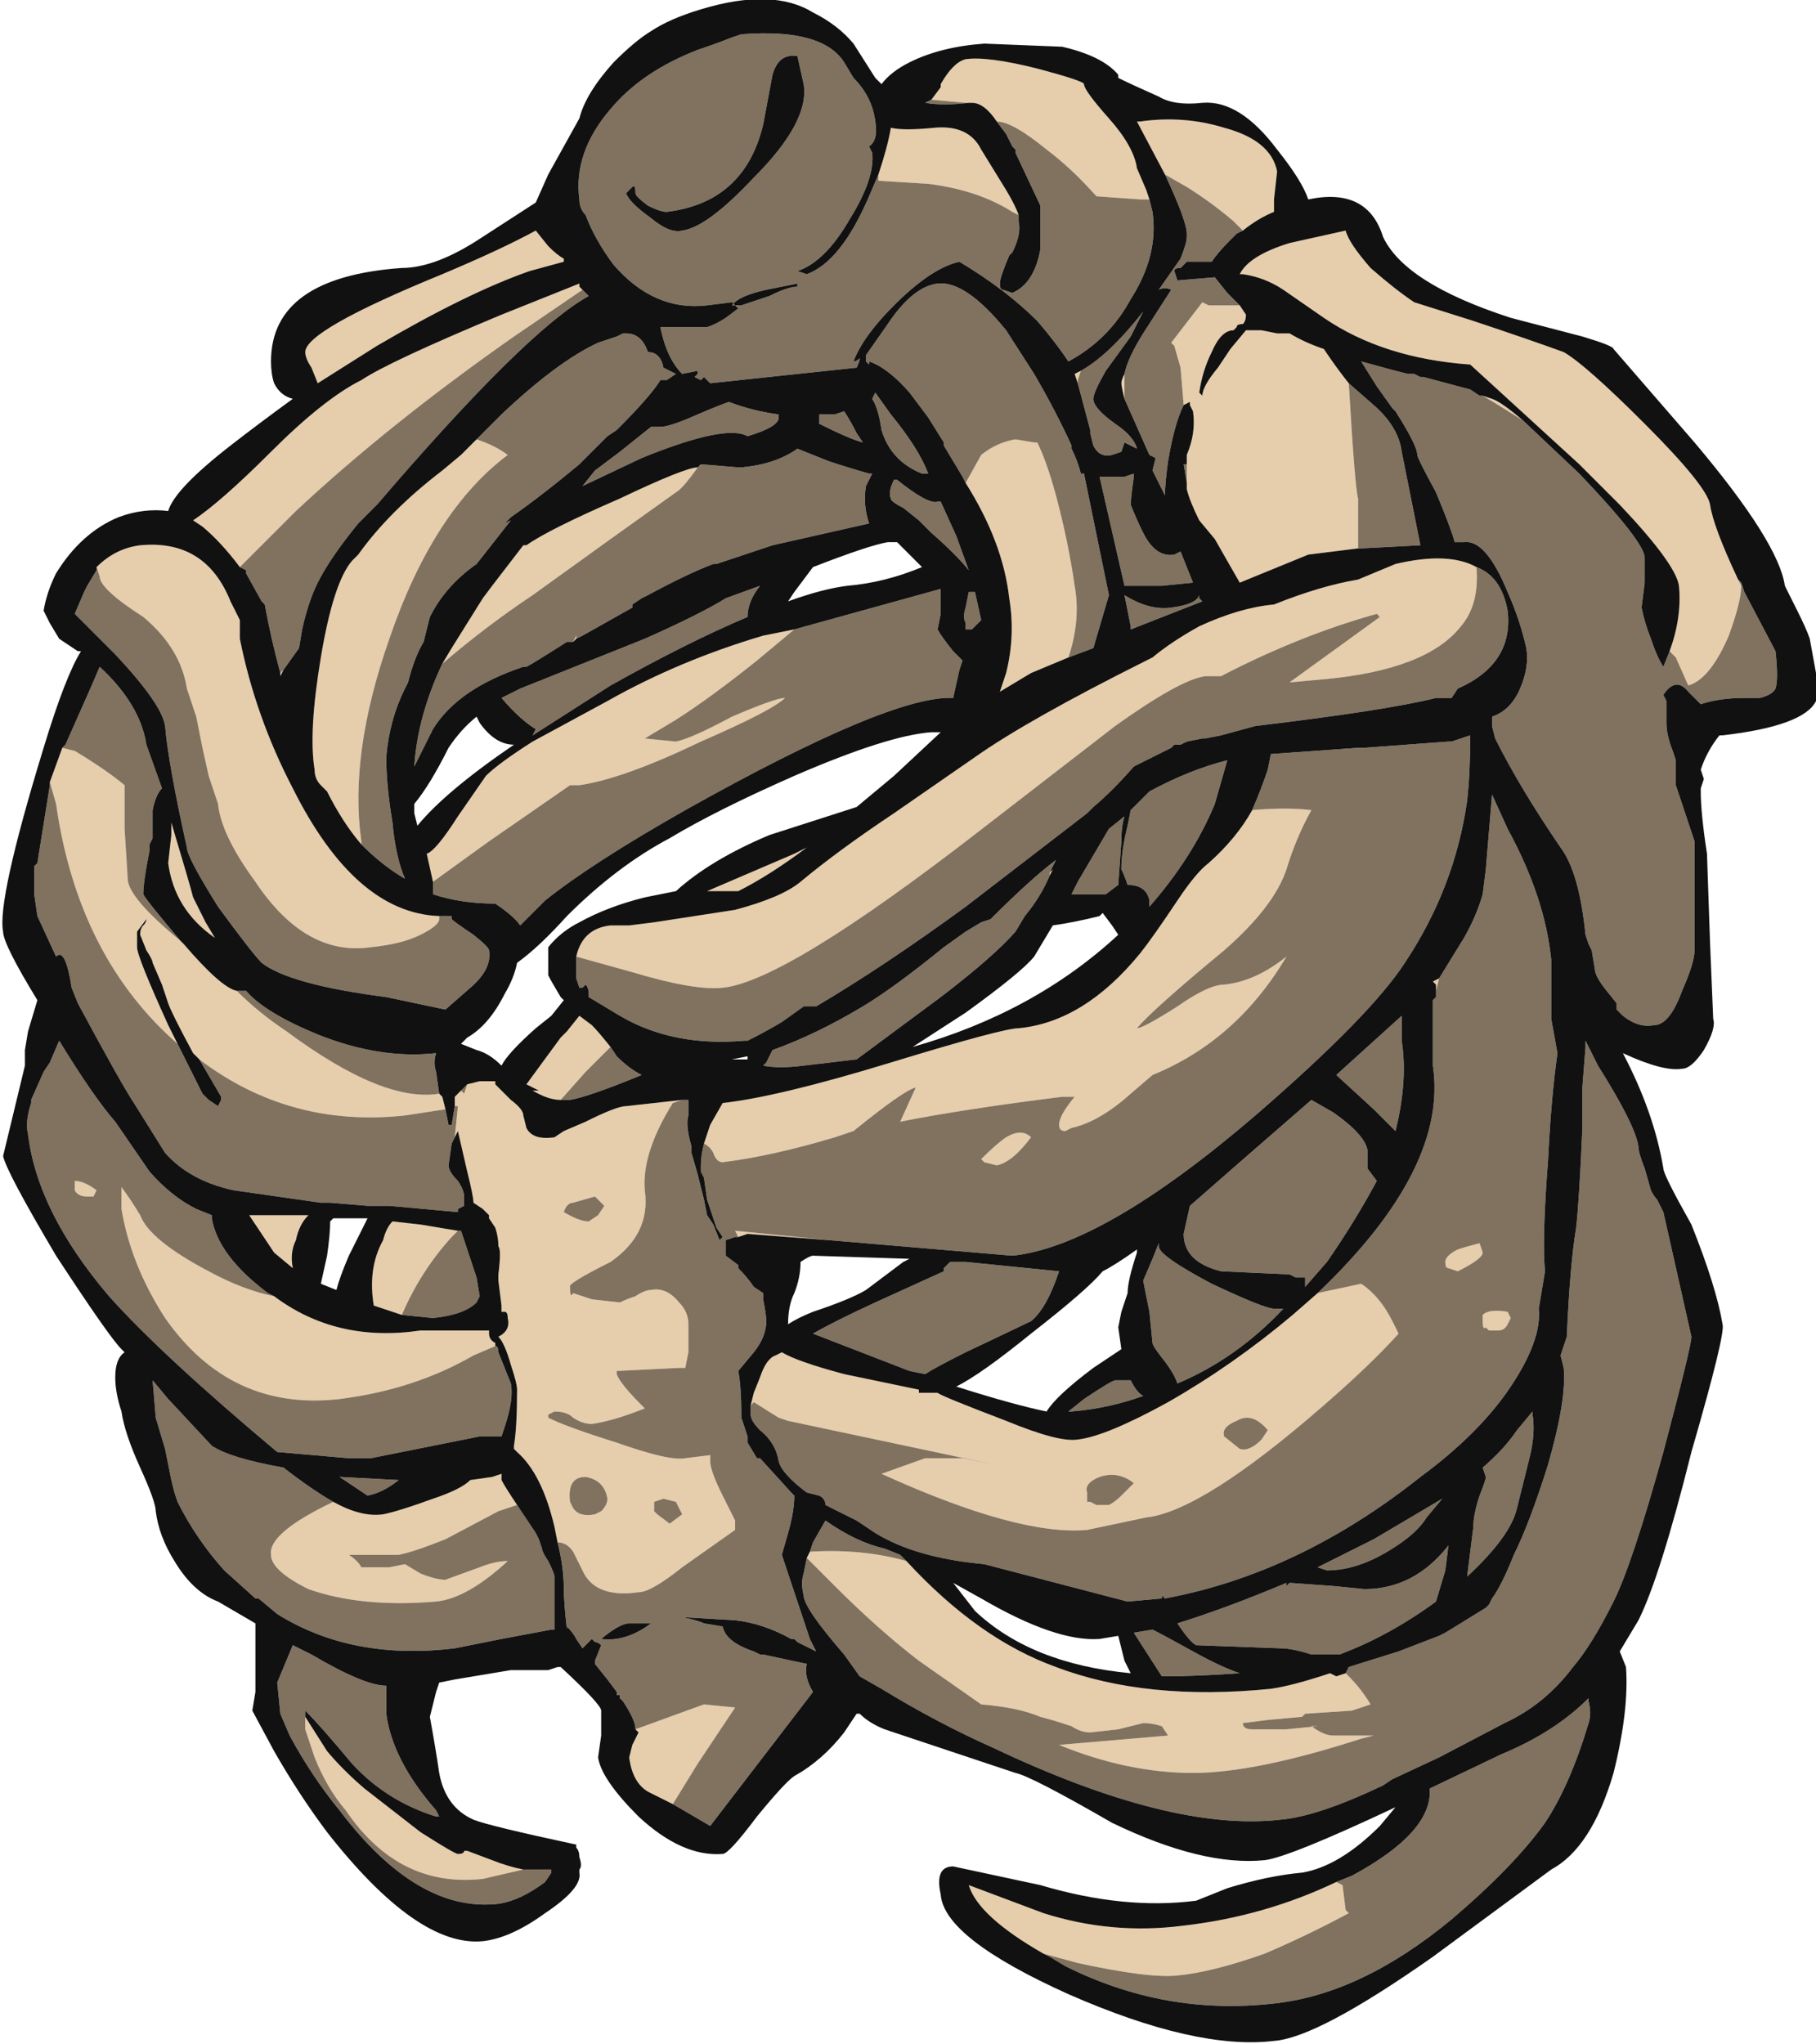 <?xml version="1.0" encoding="UTF-8" standalone="no"?>
<svg xmlns:ffdec="https://www.free-decompiler.com/flash" xmlns:xlink="http://www.w3.org/1999/xlink" ffdec:objectType="shape" height="32.8px" width="29.15px" xmlns="http://www.w3.org/2000/svg">
  <g transform="matrix(1.0, 0.0, 0.0, 1.0, 13.5, 16.15)">
    <path d="M0.6 -13.35 Q0.75 -13.8 0.8 -14.1 1.0 -14.05 1.5 -14.1 2.05 -14.15 2.25 -13.75 L2.65 -13.1 Q2.8 -12.85 2.85 -12.7 L2.75 -12.75 Q2.2 -13.1 1.4 -13.2 L0.6 -13.25 0.6 -13.35 M2.5 -14.2 Q2.3 -14.5 2.1 -14.5 L2.05 -14.5 2.0 -14.5 1.45 -14.55 1.6 -14.75 1.6 -14.8 Q1.8 -15.15 2.0 -15.2 2.35 -15.25 3.15 -15.05 3.9 -14.85 3.9 -14.8 3.9 -14.7 4.3 -14.25 4.7 -13.8 4.75 -13.45 L4.9 -13.1 4.95 -12.95 4.8 -12.95 4.1 -13.0 Q3.7 -13.45 3.3 -13.75 2.75 -14.2 2.5 -14.2 M5.2 -13.35 L4.75 -14.2 4.8 -14.2 Q5.5 -14.3 6.15 -14.1 6.9 -13.9 7.0 -13.4 L6.95 -12.95 6.95 -12.75 Q6.7 -12.65 6.45 -12.45 L6.3 -12.6 Q5.95 -12.9 5.55 -13.15 L5.2 -13.35 M6.4 -11.25 L6.5 -11.1 Q6.5 -11.0 6.45 -10.95 6.35 -10.95 6.35 -10.9 L6.3 -10.85 Q6.1 -10.85 5.95 -10.5 5.8 -10.2 5.75 -9.85 L5.8 -9.8 Q5.8 -9.95 6.05 -10.25 L6.25 -10.55 6.5 -10.85 6.75 -10.85 7.0 -10.8 7.2 -10.8 Q7.45 -10.65 7.75 -10.55 7.95 -10.25 8.15 -10.0 8.25 -8.3 8.3 -8.15 L8.3 -7.35 7.5 -7.25 6.4 -6.8 6.0 -7.5 5.75 -7.8 Q5.6 -8.1 5.55 -8.3 L5.55 -8.85 Q5.7 -9.2 5.65 -9.55 L5.6 -9.65 5.6 -9.7 5.5 -9.65 5.45 -10.25 5.35 -10.6 5.3 -10.65 5.8 -11.3 5.9 -11.25 6.4 -11.25 M4.55 -9.75 Q4.5 -9.95 4.5 -10.0 4.5 -10.05 4.55 -10.15 L4.55 -9.75 M11.85 -8.7 L10.1 -10.3 Q8.7 -10.4 7.75 -11.05 L7.1 -11.5 Q6.8 -11.7 6.45 -11.75 L6.4 -11.75 Q6.55 -12.05 7.2 -12.25 L8.1 -12.45 Q8.15 -12.25 8.5 -11.85 8.9 -11.5 9.2 -11.3 L10.15 -11.0 Q11.05 -10.7 11.6 -10.5 11.95 -10.3 12.9 -9.35 13.9 -8.35 13.95 -8.05 14.0 -7.7 14.4 -6.85 L14.45 -6.75 Q14.45 -6.5 14.25 -5.95 13.95 -5.25 13.6 -5.15 L13.4 -5.6 13.3 -5.7 Q13.5 -6.25 13.45 -6.75 13.4 -7.1 12.5 -8.05 L11.85 -8.7 M8.35 -10.35 L8.35 -10.35 M10.3 -9.8 L10.45 -9.75 Q10.6 -9.7 10.95 -9.4 L10.55 -9.65 10.3 -9.8 M3.85 -10.2 L3.8 -10.05 3.8 -10.0 3.75 -10.15 3.85 -10.2 M2.0 -8.4 L2.25 -8.85 Q2.5 -9.05 2.8 -9.1 L3.1 -9.05 3.15 -9.05 Q3.3 -8.75 3.45 -8.2 3.65 -7.45 3.75 -6.75 3.85 -6.2 3.65 -5.6 L3.05 -5.35 2.55 -5.05 2.65 -5.35 Q2.8 -5.95 2.7 -6.55 2.6 -7.45 2.0 -8.4 M-2.3 -8.65 Q-2.55 -8.3 -2.65 -8.25 L-3.7 -7.5 -4.95 -6.6 Q-5.7 -6.1 -6.4 -5.5 L-6.25 -5.75 -5.75 -6.55 -5.6 -6.75 -5.1 -7.4 -5.05 -7.4 Q-4.7 -7.65 -3.55 -8.15 -2.5 -8.65 -2.3 -8.65 M-4.3 -5.85 L-4.25 -5.95 -4.25 -5.9 -4.3 -5.85 M-4.25 -0.8 Q-4.15 -1.25 -3.7 -1.3 L-3.4 -1.3 -3.0 -1.35 -1.7 -1.55 Q-0.95 -1.75 -0.65 -2.0 -0.05 -2.5 0.85 -3.1 L2.15 -4.0 Q3.0 -4.6 4.9 -5.55 L5.0 -5.6 Q5.3 -5.85 5.75 -6.1 6.4 -6.4 6.95 -6.45 7.7 -6.75 8.3 -6.85 L8.9 -7.1 Q9.75 -7.3 10.2 -7.05 10.25 -6.45 9.95 -6.1 9.4 -5.4 7.75 -5.25 L7.2 -5.2 8.65 -6.25 8.6 -6.3 Q7.35 -5.95 6.1 -5.3 L5.85 -5.3 Q5.45 -5.25 4.4 -4.5 L2.2 -2.8 Q-0.9 -0.4 -1.9 -0.3 -2.35 -0.25 -3.35 -0.55 L-4.25 -0.8 M5.85 -4.3 L5.8 -4.3 5.85 -4.3 M-0.75 -6.05 L-1.35 -5.55 Q-2.1 -4.95 -2.65 -4.6 L-3.15 -4.3 -2.65 -4.25 Q-2.4 -4.3 -1.75 -4.65 -1.05 -4.95 -0.9 -4.95 -1.1 -4.75 -2.25 -4.25 -3.5 -3.65 -4.2 -3.55 L-4.35 -3.55 -5.65 -2.65 -6.55 -2.0 -6.65 -2.45 Q-6.5 -2.5 -6.15 -3.05 L-5.7 -3.7 Q-5.5 -3.9 -4.95 -4.25 L-3.75 -4.9 Q-2.6 -5.55 -1.25 -5.95 L-0.75 -6.05 M3.35 -2.1 L3.35 -2.15 3.4 -2.2 3.35 -2.1 M-2.2 2.2 L-2.1 1.9 -1.9 1.55 Q-1.0 1.45 0.8 0.9 2.6 0.35 2.85 0.35 3.9 0.25 4.8 -0.85 5.0 -1.1 5.4 -1.7 5.7 -2.15 5.9 -2.3 6.35 -2.7 6.6 -3.15 7.15 -3.2 7.55 -3.15 7.3 -2.7 7.15 -2.2 6.95 -1.6 6.15 -0.9 5.0 0.05 4.75 0.35 4.85 0.35 5.4 0.0 5.9 -0.35 6.15 -0.35 6.65 -0.4 7.15 -0.8 6.35 0.55 5.0 1.1 L4.65 1.4 Q4.15 1.85 3.7 1.95 L3.6 2.0 Q3.5 2.0 3.5 1.9 3.5 1.75 3.75 1.45 L3.55 1.45 Q1.95 1.65 0.95 1.85 L1.2 1.3 Q1.0 1.35 0.2 2.0 L-0.1 2.1 Q-1.1 2.4 -1.9 2.5 -2.0 2.5 -2.05 2.35 -2.1 2.25 -2.2 2.2 M-0.2 3.75 L-1.5 3.65 -1.65 3.7 -1.7 3.6 -0.2 3.75 M-2.7 12.8 L-3.1 12.6 Q-3.35 12.45 -3.4 12.05 L-3.35 11.85 -3.25 11.65 -3.3 11.6 -2.2 11.2 -1.7 11.25 -2.3 12.15 -2.7 12.8 M-4.55 8.6 L-4.6 8.35 Q-4.8 7.5 -5.2 7.15 L-5.25 7.1 -5.25 7.05 Q-5.2 6.75 -5.2 6.15 -5.2 6.05 -5.3 5.75 -5.4 5.4 -5.5 5.3 -5.3 5.2 -5.35 5.0 -5.35 4.9 -5.4 4.9 L-5.45 4.9 -5.45 4.8 -5.5 4.4 -5.5 4.3 Q-5.45 3.9 -5.5 3.85 -5.5 3.7 -5.55 3.55 L-5.65 3.4 -5.65 3.35 -5.75 3.25 -5.9 3.15 Q-5.9 3.05 -6.0 2.65 L-6.15 2.0 -6.2 2.1 -6.15 1.6 -6.2 1.6 -6.2 1.45 -6.1 1.35 -6.05 1.4 -6.0 1.25 -5.8 1.2 -5.55 1.2 -5.55 1.25 -5.3 1.5 Q-5.1 1.65 -5.1 1.75 L-5.05 1.95 Q-4.95 2.15 -4.6 2.1 L-4.45 2.0 -4.1 1.85 Q-3.6 1.6 -3.45 1.6 L-2.55 1.5 -2.7 1.55 Q-3.2 2.35 -3.15 2.95 -3.05 3.65 -3.7 4.1 -4.4 4.45 -4.35 4.5 -4.35 4.7 -4.3 4.6 L-4.0 4.7 -3.55 4.75 Q-3.45 4.7 -3.3 4.65 -3.15 4.55 -3.05 4.55 -2.8 4.5 -2.6 4.75 -2.45 4.9 -2.45 5.1 L-2.45 5.55 -2.5 5.8 -2.6 5.8 -3.6 5.85 -3.6 5.9 Q-3.55 6.05 -3.2 6.4 L-3.15 6.45 Q-3.65 6.65 -4.0 6.7 -4.15 6.7 -4.3 6.6 -4.4 6.5 -4.6 6.5 L-4.7 6.55 -4.7 6.6 Q-4.4 6.75 -3.6 7.0 -2.75 7.3 -2.5 7.25 L-2.1 7.2 -2.1 7.3 Q-2.1 7.45 -1.9 7.85 L-1.7 8.25 -1.7 8.4 -2.55 9.0 Q-3.05 9.4 -3.25 9.4 -3.95 9.5 -4.15 9.05 -4.25 8.85 -4.3 8.75 -4.4 8.6 -4.55 8.6 M-12.7 -3.6 L-12.5 -4.15 -12.3 -4.1 Q-11.8 -3.8 -11.5 -3.55 L-11.5 -2.85 -11.45 -2.05 Q-11.45 -1.75 -10.6 -1.05 L-10.55 -1.0 Q-9.95 -0.3 -9.7 -0.25 -9.35 0.1 -8.9 0.4 -7.35 1.55 -6.45 1.4 L-6.4 1.45 -6.35 1.65 -7.0 1.75 Q-8.85 1.95 -10.3 0.85 L-10.4 0.75 Q-10.75 0.1 -10.8 -0.05 L-10.9 -0.35 -11.05 -0.7 Q-11.05 -0.75 -11.15 -0.9 L-11.25 -1.15 Q-11.25 -1.25 -11.2 -1.3 -11.15 -1.35 -11.15 -1.4 L-11.3 -1.2 -11.3 -0.95 Q-11.3 -0.8 -10.8 0.3 L-10.65 0.6 Q-12.25 -0.8 -12.6 -3.25 L-12.7 -3.6 M-2.2 2.75 L-2.25 2.65 -2.25 2.55 -2.25 2.65 -2.2 2.75 M9.6 -0.45 L9.55 -0.25 9.55 -0.35 9.5 -0.4 9.6 -0.45 M7.65 4.6 L8.35 4.45 Q8.65 4.65 8.85 5.05 L8.95 5.25 Q8.5 5.75 7.75 6.4 5.8 8.1 4.9 8.2 L3.95 8.4 Q2.85 8.5 0.65 7.5 L1.35 7.25 1.95 7.25 2.45 7.35 -0.85 6.65 -1.0 6.6 -1.4 6.35 -1.45 6.4 -1.4 6.2 -1.3 5.95 Q-1.2 5.65 -1.05 5.6 L-0.95 5.55 Q-0.7 5.7 0.05 5.9 L1.25 6.15 1.25 6.2 1.55 6.2 Q1.6 6.25 2.65 6.65 3.5 7.0 3.8 6.95 4.25 6.9 5.25 6.35 6.3 5.75 7.25 4.95 L7.65 4.6 M8.1 10.7 L8.15 10.75 Q8.35 10.95 8.5 11.2 L8.2 11.3 7.45 11.35 7.4 11.4 6.85 11.45 6.45 11.5 Q6.45 11.6 6.6 11.6 L7.15 11.6 7.65 11.55 7.55 11.55 Q7.75 11.7 7.9 11.7 L8.55 11.7 8.35 11.75 Q6.65 12.3 5.65 12.3 4.6 12.3 3.5 11.85 L5.25 11.7 5.15 11.55 Q5.0 11.5 4.85 11.5 L4.45 11.6 4.0 11.65 Q3.85 11.65 3.7 11.55 3.4 11.45 3.2 11.4 2.85 11.25 2.25 11.2 L1.25 10.5 Q0.6 10.0 -0.1 9.3 L-0.55 8.85 -0.5 8.75 Q0.35 8.7 1.05 8.9 2.2 10.15 3.45 10.6 4.9 11.15 6.9 10.95 7.25 10.9 7.85 10.7 L7.95 10.75 8.1 10.7 M3.25 15.2 Q2.2 14.6 2.05 14.1 L3.25 14.55 Q4.35 14.9 5.5 14.75 6.8 14.6 7.95 14.05 L8.05 14.1 8.1 14.5 8.15 14.55 Q7.5 14.9 6.8 15.2 5.95 15.5 5.4 15.55 4.95 15.6 3.8 15.35 L3.25 15.2 M6.75 6.95 L6.85 6.8 Q6.6 6.5 6.35 6.65 6.1 6.75 6.15 6.9 L6.4 7.1 Q6.55 7.15 6.75 6.95 M10.25 3.8 L10.3 3.95 Q10.3 4.05 9.9 4.25 L9.75 4.2 Q9.7 4.2 9.7 4.1 9.7 4.0 9.9 3.9 10.05 3.85 10.25 3.8 M10.35 5.15 Q10.3 5.2 10.3 5.05 L10.3 4.95 Q10.4 4.85 10.7 4.9 L10.75 5.0 10.7 5.1 Q10.65 5.2 10.55 5.2 L10.4 5.2 10.35 5.15 M2.25 2.45 Q2.5 2.2 2.65 2.1 2.9 1.95 3.05 2.1 2.75 2.5 2.5 2.55 L2.3 2.5 2.25 2.45 M4.5 7.85 L4.7 7.65 Q4.45 7.45 4.15 7.55 3.9 7.65 3.95 7.8 L3.95 7.95 4.0 7.95 4.1 8.0 4.3 8.0 Q4.4 7.95 4.5 7.85 M-6.45 -1.45 L-6.45 -1.4 Q-6.45 -1.3 -6.75 -1.15 -7.05 -1.0 -7.55 -0.95 -8.6 -0.8 -9.4 -2.0 -9.95 -2.75 -10.0 -3.25 L-10.15 -3.7 -10.25 -4.15 -10.35 -4.65 -10.5 -5.1 Q-10.6 -5.75 -11.2 -6.25 -11.9 -6.7 -11.9 -6.9 L-11.95 -7.05 Q-11.65 -7.35 -11.25 -7.4 -10.2 -7.5 -9.8 -6.5 L-9.65 -6.2 -9.65 -5.9 Q-9.4 -4.65 -8.8 -3.5 -7.8 -1.5 -6.45 -1.45 M-9.65 -7.05 Q-9.95 -7.45 -10.25 -7.7 L-10.4 -7.8 Q-9.95 -8.1 -9.15 -8.9 -8.3 -9.75 -7.7 -10.05 -7.25 -10.35 -5.45 -11.1 L-4.2 -11.6 -4.2 -11.55 -4.15 -11.5 -5.25 -10.75 Q-7.25 -9.35 -8.75 -7.95 L-9.65 -7.05 M-4.7 -12.2 Q-4.55 -12.05 -4.45 -12.0 L-4.45 -11.95 -5.0 -11.8 Q-6.0 -11.45 -7.45 -10.6 L-8.4 -10.0 -8.5 -10.25 Q-8.6 -10.4 -8.6 -10.5 -8.6 -10.85 -6.4 -11.75 -5.45 -12.15 -4.9 -12.45 L-4.7 -12.2 M-8.95 -5.4 L-9.0 -5.3 -9.0 -5.35 -8.95 -5.4 M-5.85 -9.1 Q-5.55 -9.0 -5.35 -8.85 -6.55 -7.95 -7.25 -5.9 -7.9 -4.05 -7.7 -2.65 L-7.7 -2.6 Q-8.0 -2.95 -8.25 -3.45 L-8.35 -3.55 Q-8.45 -3.65 -8.45 -3.8 -8.55 -4.4 -8.35 -5.6 -8.15 -6.8 -7.85 -7.15 L-7.75 -7.25 Q-7.25 -7.95 -6.4 -8.6 L-6.1 -8.85 -5.85 -9.1 M-10.75 -2.75 L-10.75 -2.95 Q-10.45 -1.95 -10.4 -1.75 L-10.2 -1.35 -10.05 -1.1 Q-10.7 -1.55 -10.8 -2.3 L-10.75 -2.75 M-0.55 -2.55 Q-1.15 -2.1 -1.65 -1.85 L-2.15 -1.85 -0.75 -2.45 -0.55 -2.55 M-3.7 0.65 L-4.1 1.05 -4.5 1.5 Q-4.7 1.5 -4.95 1.35 L-4.85 1.35 -5.05 1.25 -4.5 0.5 -4.4 0.4 -4.2 0.15 -4.0 0.3 Q-3.9 0.4 -3.7 0.65 M-4.45 2.0 L-4.45 2.0 M-3.95 3.05 L-4.3 3.15 Q-4.4 3.15 -4.45 3.3 -4.2 3.45 -4.05 3.45 L-3.9 3.35 -3.8 3.2 -3.95 3.05 M-9.1 4.65 Q-8.1 5.4 -6.75 5.2 L-5.65 5.2 -5.65 5.25 Q-5.65 5.35 -5.55 5.4 L-5.55 5.45 -5.9 5.6 Q-6.85 6.15 -8.05 6.3 -9.8 6.5 -10.85 5.0 -11.4 4.15 -11.55 3.25 L-11.55 2.9 Q-11.4 3.1 -11.25 3.35 -11.1 3.75 -10.15 4.25 -9.6 4.55 -9.1 4.65 M-7.05 4.95 L-7.5 4.8 Q-7.6 4.2 -7.35 3.75 -7.3 3.55 -7.2 3.45 L-6.75 3.5 -6.15 3.6 -6.25 3.7 Q-6.75 4.25 -7.05 4.95 M-9.5 3.35 L-8.55 3.35 Q-8.7 3.5 -8.75 3.75 -8.85 3.95 -8.8 4.2 L-9.1 3.95 Q-9.3 3.65 -9.5 3.35 M-5.2 8.0 L-5.5 8.1 -6.35 8.55 Q-6.85 8.75 -7.1 8.8 L-7.9 8.8 Q-7.75 8.9 -7.7 9.0 L-7.25 9.0 -7.0 8.95 -6.75 9.1 Q-6.5 9.2 -6.35 9.2 L-5.8 9.0 Q-5.55 8.9 -5.35 8.9 -6.0 9.5 -6.5 9.55 -7.7 9.65 -8.55 9.35 -9.15 9.05 -9.15 8.8 -9.2 8.45 -8.15 7.95 -7.7 8.2 -7.35 8.15 -7.1 8.1 -6.55 7.9 -6.1 7.75 -5.95 7.6 L-5.6 7.55 -5.45 7.5 -5.45 7.6 Q-5.4 7.7 -5.2 8.0 M-5.1 13.85 L-5.75 14.0 Q-7.1 14.15 -7.95 12.9 -8.25 12.55 -8.45 12.05 L-8.6 11.6 -8.6 11.4 -8.25 11.95 Q-8.0 12.25 -7.65 12.55 L-6.75 13.25 Q-6.2 13.6 -6.15 13.6 -6.05 13.6 -6.05 13.55 L-6.0 13.55 -5.6 13.7 Q-5.35 13.8 -5.1 13.85 M-3.75 7.9 Q-3.8 7.6 -4.1 7.55 -4.4 7.55 -4.35 7.95 L-4.3 8.05 Q-4.2 8.2 -3.95 8.15 L-3.85 8.1 Q-3.75 8.0 -3.75 7.9 M-2.65 7.95 L-2.85 7.9 -3.0 7.95 -3.0 8.1 -2.95 8.15 -2.75 8.3 -2.55 8.15 -2.65 7.95 M-12.3 2.95 L-12.3 2.8 Q-12.15 2.8 -11.95 2.95 L-12.0 3.05 -12.1 3.05 Q-12.25 3.05 -12.3 2.95" fill="#e6cdac" fill-rule="evenodd" stroke="none"/>
    <path d="M4.95 -12.95 L5.0 -12.75 Q5.1 -12.05 4.65 -11.35 4.3 -10.7 3.65 -10.35 3.45 -10.65 3.15 -11.0 2.65 -11.5 1.9 -11.95 1.45 -11.85 0.85 -11.25 0.35 -10.75 0.2 -10.35 0.25 -10.35 0.3 -10.4 0.3 -10.35 0.25 -10.25 L-2.1 -10.0 -2.15 -10.05 -2.2 -10.1 -2.25 -10.05 -2.35 -10.1 -2.3 -10.15 -2.3 -10.2 -2.55 -10.15 Q-2.8 -10.4 -2.9 -10.9 -2.55 -10.9 -2.15 -10.9 -2.0 -10.95 -1.85 -11.05 L-1.65 -11.2 -1.75 -11.3 -2.15 -11.25 Q-3.0 -11.15 -3.65 -11.9 -3.95 -12.3 -4.1 -12.7 -4.2 -12.8 -4.2 -12.95 -4.3 -13.7 -3.7 -14.4 -3.2 -15.0 -2.3 -15.35 -2.0 -15.45 -1.75 -15.55 L-1.6 -15.6 Q-0.3 -15.7 0.05 -15.15 L0.2 -14.9 Q0.5 -14.6 0.55 -14.2 0.6 -13.9 0.45 -13.8 L0.5 -13.7 Q0.55 -13.3 0.15 -12.65 -0.25 -11.95 -0.7 -11.8 L-0.55 -11.75 Q0.0 -11.95 0.45 -13.0 L0.6 -13.35 0.6 -13.25 1.4 -13.2 Q2.2 -13.1 2.75 -12.75 L2.85 -12.7 2.85 -12.6 Q2.9 -12.4 2.75 -12.1 L2.7 -12.05 Q2.55 -11.7 2.55 -11.6 2.55 -11.5 2.6 -11.5 L2.75 -11.45 Q3.1 -11.6 3.2 -12.15 L3.2 -12.85 2.8 -13.7 2.8 -13.75 2.75 -13.8 2.65 -14.0 2.5 -14.2 Q2.75 -14.2 3.3 -13.75 3.7 -13.45 4.1 -13.0 L4.8 -12.95 4.95 -12.95 M2.05 -14.5 Q1.65 -14.45 1.35 -14.5 L1.45 -14.55 2.0 -14.5 2.05 -14.5 M5.2 -13.35 L5.55 -13.15 Q5.95 -12.9 6.3 -12.6 L6.45 -12.45 6.35 -12.4 6.25 -12.3 Q6.05 -12.1 5.95 -11.95 L5.55 -11.95 5.45 -11.85 Q5.35 -11.85 5.35 -11.8 L5.4 -11.65 6.0 -11.7 6.2 -11.45 6.4 -11.25 5.9 -11.25 5.8 -11.3 5.3 -10.65 5.35 -10.6 5.45 -10.25 5.5 -9.65 Q5.35 -9.35 5.25 -8.75 5.2 -8.4 5.2 -8.2 L5.0 -8.6 5.05 -8.8 4.95 -8.85 4.55 -9.75 4.55 -10.15 Q4.6 -10.4 4.85 -10.8 L5.3 -11.5 Q5.2 -11.55 5.1 -11.5 L5.45 -12.0 Q5.55 -12.25 5.55 -12.35 L5.55 -12.4 Q5.55 -12.6 5.2 -13.35 M8.15 -10.0 L8.55 -9.65 Q8.95 -9.3 9.0 -8.9 L9.3 -7.4 8.35 -7.35 8.3 -7.35 8.3 -8.15 Q8.25 -8.3 8.15 -10.0 M5.55 -8.3 L5.55 -8.4 5.5 -8.7 5.55 -8.7 5.55 -8.85 5.55 -8.3 M11.85 -8.7 L12.5 -8.05 11.85 -8.7 M13.3 -5.7 L13.4 -5.6 13.6 -5.15 Q13.95 -5.25 14.25 -5.95 14.45 -6.5 14.45 -6.75 L14.4 -6.85 14.45 -6.8 14.5 -6.65 15.0 -5.7 Q15.05 -5.25 15.0 -5.1 14.95 -5.0 14.75 -4.95 L14.5 -4.95 Q14.1 -4.95 13.8 -4.85 L13.6 -5.05 Q13.4 -5.3 13.2 -5.0 L13.25 -4.9 Q13.25 -4.75 13.25 -4.55 13.25 -4.35 13.35 -4.1 L13.4 -3.95 13.4 -3.55 13.7 -2.65 13.7 -0.9 Q13.7 -0.7 13.5 -0.25 13.3 0.3 13.05 0.3 12.8 0.35 12.55 0.15 L12.45 0.05 12.45 -0.05 12.25 -0.3 Q12.1 -0.5 12.1 -0.6 L12.05 -0.9 12.0 -1.0 11.95 -1.15 Q11.85 -2.15 11.55 -2.55 10.9 -3.5 10.5 -4.3 L10.45 -4.5 10.45 -4.65 Q10.75 -4.75 10.9 -5.1 11.05 -5.45 11.0 -5.75 10.9 -6.2 10.7 -6.65 10.35 -7.5 10.0 -7.45 L9.85 -7.45 Q9.8 -7.65 9.55 -8.25 9.25 -8.8 9.25 -8.85 9.25 -9.0 8.9 -9.55 L8.85 -9.6 8.6 -9.95 8.35 -10.35 8.9 -10.2 9.1 -10.15 9.2 -10.15 9.3 -10.1 9.35 -10.1 10.1 -9.9 10.25 -9.8 10.3 -9.8 10.55 -9.65 10.95 -9.4 11.85 -8.55 Q12.9 -7.45 12.9 -7.2 L12.9 -6.8 12.85 -6.4 Q12.9 -6.15 13.0 -5.9 13.1 -5.6 13.2 -5.45 L13.3 -5.7 M3.85 -10.2 Q4.3 -10.45 4.85 -11.15 L4.65 -10.75 4.25 -10.2 Q4.05 -9.85 4.05 -9.75 4.05 -9.6 4.4 -9.35 4.7 -9.15 4.75 -8.95 L4.55 -9.05 4.5 -8.9 4.35 -8.85 Q4.15 -8.8 4.05 -9.0 L4.0 -9.2 4.0 -9.25 3.8 -10.0 3.8 -10.05 3.85 -10.2 M2.0 -8.4 L1.95 -8.5 1.65 -9.0 1.65 -9.05 1.4 -9.45 1.1 -9.85 Q0.75 -10.25 0.45 -10.35 L0.45 -10.3 0.4 -10.35 0.4 -10.45 0.75 -10.95 Q1.15 -11.55 1.55 -11.6 2.0 -11.65 2.65 -10.85 L3.1 -10.15 Q3.45 -9.55 3.7 -9.0 L3.7 -8.95 Q3.8 -8.75 3.85 -8.55 L3.9 -8.55 4.3 -6.6 4.05 -5.75 3.65 -5.6 Q3.85 -6.2 3.75 -6.75 3.65 -7.45 3.45 -8.2 3.3 -8.75 3.15 -9.05 L3.1 -9.05 2.8 -9.1 Q2.5 -9.05 2.25 -8.85 L2.0 -8.4 M-2.3 -8.65 L-2.25 -8.7 -1.65 -8.65 -1.6 -8.65 Q-1.05 -8.7 -0.7 -8.95 L-0.2 -8.75 Q0.1 -8.65 0.45 -8.55 L0.5 -8.55 0.4 -8.35 Q0.35 -8.05 0.45 -7.75 L-1.1 -7.4 -2.0 -7.1 -2.05 -7.1 Q-2.45 -6.95 -3.1 -6.6 L-3.2 -6.55 -3.35 -6.45 -3.35 -6.4 -4.15 -5.95 -4.25 -5.9 -4.25 -5.95 -4.3 -5.85 -4.4 -5.85 Q-4.95 -5.5 -5.05 -5.45 L-5.1 -5.45 Q-6.15 -5.1 -6.55 -4.45 L-6.85 -3.85 Q-6.8 -4.65 -6.4 -5.5 -5.7 -6.1 -4.95 -6.6 L-3.7 -7.5 -2.65 -8.25 Q-2.55 -8.3 -2.3 -8.65 M1.0 -8.0 Q0.8 -8.1 0.8 -8.15 0.75 -8.25 0.85 -8.45 L0.9 -8.45 Q1.4 -8.05 1.55 -8.1 L1.6 -8.1 1.85 -7.55 2.05 -7.0 Q1.85 -7.25 1.45 -7.6 L1.25 -7.8 1.0 -8.0 M0.25 -9.2 L0.35 -9.05 Q0.15 -9.1 -0.35 -9.35 -0.35 -9.4 -0.35 -9.5 L-0.1 -9.5 0.05 -9.55 Q0.15 -9.4 0.25 -9.2 M0.5 -9.75 L0.55 -9.85 0.8 -9.5 Q1.25 -8.95 1.4 -8.55 L1.3 -8.55 Q0.8 -8.75 0.65 -9.25 0.6 -9.6 0.5 -9.75 M5.3 -6.4 Q5.7 -6.45 5.75 -6.6 L5.75 -6.55 5.8 -6.5 4.65 -6.05 4.65 -6.1 4.55 -6.6 Q4.95 -6.35 5.3 -6.4 M4.7 -8.55 L4.7 -8.5 Q4.65 -8.15 4.65 -8.05 4.75 -7.8 4.85 -7.6 5.05 -7.2 5.35 -7.25 L5.45 -7.3 5.65 -6.8 5.15 -6.75 4.55 -6.75 4.15 -8.5 4.55 -8.5 4.7 -8.55 M-4.25 -0.8 L-3.35 -0.55 Q-2.35 -0.25 -1.9 -0.3 -0.9 -0.4 2.2 -2.8 L4.4 -4.5 Q5.45 -5.25 5.85 -5.3 L6.1 -5.3 Q7.35 -5.95 8.6 -6.3 L8.65 -6.25 7.2 -5.2 7.75 -5.25 Q9.4 -5.4 9.95 -6.1 10.25 -6.45 10.2 -7.05 10.6 -6.9 10.7 -6.35 10.8 -5.5 9.9 -5.1 L9.8 -4.95 9.55 -4.95 Q8.75 -4.75 6.65 -4.5 L6.1 -4.35 5.85 -4.3 5.8 -4.3 5.55 -4.25 5.45 -4.2 5.35 -4.2 5.3 -4.15 4.7 -3.85 Q4.35 -3.45 4.05 -3.2 L3.95 -3.1 2.0 -1.6 Q0.7 -0.65 -0.4 0.0 L-0.6 0.0 -0.95 0.25 Q-1.2 0.4 -1.5 0.55 L-1.55 0.55 Q-2.7 0.65 -3.55 0.15 L-4.05 -0.15 -4.05 -0.2 Q-4.05 -0.3 -4.1 -0.35 L-4.15 -0.3 -4.2 -0.3 -4.25 -0.45 -4.25 -0.8 M2.15 -6.65 L2.25 -6.2 2.1 -6.05 2.0 -6.05 2.0 -6.15 Q1.95 -6.25 2.0 -6.4 L2.05 -6.65 2.15 -6.65 M-0.75 -6.05 L1.6 -6.7 1.6 -6.3 1.55 -6.05 Q1.6 -5.95 1.8 -5.7 L1.95 -5.55 1.9 -5.4 1.8 -4.95 Q0.8 -5.0 -2.5 -3.15 -4.0 -2.3 -4.75 -1.7 L-5.15 -1.3 Q-5.25 -1.45 -5.55 -1.65 -6.1 -1.65 -6.55 -1.8 -6.55 -1.9 -6.55 -1.95 L-6.55 -2.0 -5.65 -2.65 -4.35 -3.55 -4.2 -3.55 Q-3.5 -3.65 -2.25 -4.25 -1.1 -4.75 -0.9 -4.95 -1.05 -4.95 -1.75 -4.65 -2.4 -4.3 -2.65 -4.25 L-3.15 -4.3 -2.65 -4.6 Q-2.1 -4.95 -1.35 -5.55 L-0.75 -6.05 M3.35 -2.1 Q3.2 -1.75 2.95 -1.45 L2.8 -1.2 Q2.45 -0.8 1.6 -0.15 L0.25 0.85 -0.6 0.95 Q-1.0 1.0 -1.25 0.95 L-1.2 0.9 -1.1 0.7 Q-0.4 0.45 0.35 0.0 0.85 -0.3 1.65 -0.95 L2.0 -1.2 2.25 -1.35 2.4 -1.4 Q3.05 -2.05 3.45 -2.35 L3.35 -2.15 3.35 -2.1 M4.6 -2.9 L4.65 -3.15 4.95 -3.45 Q5.6 -3.8 6.2 -3.95 L6.0 -3.25 Q5.65 -2.4 4.95 -1.6 L4.95 -1.7 Q4.9 -1.95 4.6 -1.95 4.55 -2.1 4.5 -2.2 4.5 -2.5 4.6 -2.9 M4.55 -3.05 Q4.5 -2.9 4.5 -2.65 L4.45 -1.95 4.25 -1.8 3.7 -1.8 3.8 -2.0 4.3 -2.85 4.55 -3.05 M-2.2 2.2 Q-2.1 2.25 -2.05 2.35 -2.0 2.5 -1.9 2.5 -1.1 2.4 -0.1 2.1 L0.2 2.0 Q1.0 1.35 1.2 1.3 L0.95 1.85 Q1.95 1.65 3.55 1.45 L3.75 1.45 Q3.5 1.75 3.5 1.9 3.5 2.0 3.6 2.0 L3.7 1.95 Q4.15 1.85 4.65 1.4 L5.0 1.1 Q6.35 0.55 7.15 -0.8 6.65 -0.4 6.15 -0.35 5.9 -0.35 5.4 0.0 4.85 0.35 4.75 0.35 5.0 0.05 6.15 -0.9 6.95 -1.6 7.15 -2.2 7.3 -2.7 7.55 -3.15 7.15 -3.2 6.6 -3.15 6.75 -3.5 6.85 -3.8 L6.9 -4.05 8.3 -4.15 8.4 -4.15 9.75 -4.25 9.8 -4.25 10.1 -4.35 Q10.1 -3.75 10.05 -3.3 9.85 -1.9 9.05 -0.7 8.5 0.15 6.65 1.75 4.2 3.85 2.75 4.0 L-0.2 3.75 -1.7 3.6 -1.65 3.7 -1.7 3.7 -1.85 3.75 -1.85 4.0 -1.65 4.15 -1.65 4.2 Q-1.5 4.35 -1.4 4.5 L-1.25 4.6 -1.25 4.7 Q-1.2 4.95 -1.2 5.05 -1.2 5.3 -1.4 5.55 L-1.65 5.85 Q-1.6 6.1 -1.6 6.6 L-1.5 6.9 -1.5 7.0 -1.35 7.25 -1.3 7.25 -0.8 7.8 -0.75 7.85 Q-0.75 8.1 -0.85 8.45 L-0.95 8.8 -0.5 10.15 -0.4 10.35 -0.7 10.2 -0.75 10.15 -0.8 10.15 Q-1.25 9.9 -1.7 9.85 L-2.55 9.8 Q-2.3 9.85 -2.2 9.9 L-1.9 9.95 Q-1.85 10.2 -1.4 10.35 L-1.3 10.4 -1.25 10.4 -0.55 10.55 Q-0.6 10.75 -0.45 11.0 L-2.1 13.15 -2.7 12.8 -2.3 12.15 -1.7 11.25 -2.2 11.2 -3.3 11.6 Q-3.3 11.45 -3.5 11.15 L-3.55 11.1 -3.55 11.05 -3.6 11.05 -3.6 11.0 -3.75 10.8 -3.95 10.55 -3.95 10.5 -3.85 10.25 Q-3.9 10.2 -3.95 10.2 L-4.0 10.15 -4.15 10.3 -4.25 10.15 Q-4.3 10.05 -4.4 9.95 L-4.4 10.0 Q-4.45 9.55 -4.45 9.35 -4.45 9.0 -4.55 8.6 -4.4 8.6 -4.3 8.75 -4.25 8.85 -4.15 9.05 -3.95 9.5 -3.25 9.4 -3.05 9.4 -2.55 9.0 L-1.7 8.4 -1.7 8.25 -1.9 7.85 Q-2.1 7.45 -2.1 7.3 L-2.1 7.2 -2.5 7.25 Q-2.75 7.3 -3.6 7.0 -4.4 6.75 -4.7 6.6 L-4.7 6.55 -4.6 6.5 Q-4.4 6.5 -4.3 6.6 -4.15 6.7 -4.0 6.7 -3.65 6.65 -3.15 6.45 L-3.2 6.4 Q-3.55 6.05 -3.6 5.9 L-3.6 5.85 -2.6 5.8 -2.5 5.8 -2.45 5.55 -2.45 5.1 Q-2.45 4.9 -2.6 4.75 -2.8 4.5 -3.05 4.55 -3.15 4.55 -3.3 4.65 -3.45 4.7 -3.55 4.75 L-4.0 4.7 -4.3 4.6 Q-4.35 4.7 -4.35 4.5 -4.4 4.45 -3.7 4.1 -3.05 3.65 -3.15 2.95 -3.2 2.35 -2.7 1.55 L-2.55 1.5 -2.45 1.5 -2.45 1.75 Q-2.5 1.9 -2.4 2.25 L-2.4 2.35 -2.3 2.7 -2.2 3.1 -2.15 3.35 -2.05 3.5 -1.95 3.75 -1.9 3.7 -2.0 3.55 -2.15 3.1 -2.2 2.75 -2.25 2.65 -2.25 2.55 Q-2.25 2.4 -2.2 2.2 M-6.2 2.1 L-6.25 2.2 -6.3 2.55 Q-6.3 2.65 -6.15 2.8 -6.05 2.95 -6.05 3.05 L-6.05 3.2 -6.15 3.25 -6.15 3.3 -7.25 3.2 -7.6 3.2 -8.2 3.15 -8.35 3.15 -9.75 2.95 Q-10.45 2.8 -10.85 2.35 L-11.35 1.55 Q-11.55 1.25 -12.25 -0.05 L-12.35 -0.3 Q-12.45 -0.95 -12.6 -0.8 L-12.9 -1.45 -12.95 -1.8 -12.95 -2.25 -12.9 -2.3 -12.7 -3.55 -12.7 -3.6 -12.6 -3.25 Q-12.25 -0.8 -10.65 0.6 L-10.25 1.4 -10.15 1.5 -10.0 1.6 -9.95 1.5 -9.95 1.45 -10.3 0.85 Q-8.85 1.95 -7.0 1.75 L-6.35 1.65 -6.3 1.9 -6.25 1.9 -6.2 1.6 -6.15 1.6 -6.2 2.1 M-12.5 -4.15 L-12.45 -4.2 -12.05 -5.1 -11.9 -5.45 Q-11.25 -4.85 -11.15 -4.2 L-10.9 -3.5 Q-11.0 -3.4 -11.05 -3.15 L-11.05 -2.7 -11.1 -2.6 -11.1 -2.5 Q-11.2 -2.0 -11.2 -1.8 -11.15 -1.7 -10.6 -1.05 -11.45 -1.75 -11.45 -2.05 L-11.5 -2.85 -11.5 -3.55 Q-11.8 -3.8 -12.3 -4.1 L-12.5 -4.15 M-9.7 -0.25 L-9.55 -0.25 Q-9.25 0.1 -8.4 0.45 -7.4 0.85 -6.5 0.75 -6.55 0.9 -6.5 1.05 L-6.45 1.4 Q-7.35 1.55 -8.9 0.4 -9.35 0.1 -9.7 -0.25 M-6.1 1.35 L-6.0 1.25 -6.05 1.4 -6.1 1.35 M9.6 -0.45 L10.0 -1.1 Q10.2 -1.45 10.3 -1.8 L10.35 -2.2 10.45 -3.4 10.7 -2.85 Q11.3 -1.75 11.4 -0.75 L11.4 0.2 11.5 0.75 Q11.4 1.45 11.35 2.45 11.25 3.75 11.3 4.25 L11.2 4.85 Q11.25 5.35 10.75 6.1 10.25 6.85 9.3 7.55 7.35 9.1 5.2 9.5 L5.15 9.45 5.15 9.5 4.6 9.55 2.3 8.95 Q1.2 8.85 0.55 8.45 L0.25 8.25 -0.25 8.0 Q-0.25 7.9 -0.35 7.85 L-0.55 7.8 Q-0.95 7.5 -1.0 7.3 -1.05 7.0 -1.3 6.8 -1.45 6.65 -1.45 6.55 L-1.45 6.4 -1.4 6.35 -1.0 6.6 -0.85 6.65 2.45 7.35 1.95 7.25 1.35 7.25 0.65 7.5 Q2.85 8.5 3.95 8.4 L4.9 8.2 Q5.8 8.1 7.75 6.4 8.5 5.75 8.95 5.25 L8.85 5.05 Q8.65 4.65 8.35 4.45 L7.65 4.6 Q9.75 2.6 9.5 0.95 L9.5 -0.1 9.55 -0.15 9.55 -0.25 9.6 -0.45 M8.1 10.7 L8.15 10.6 8.95 10.35 9.6 10.1 9.7 10.05 10.35 9.65 10.4 9.6 10.45 9.5 Q10.6 9.3 10.8 8.8 11.05 8.3 11.35 7.35 11.65 6.3 11.6 5.8 L11.55 5.6 11.65 5.3 Q11.7 4.15 11.8 3.55 11.85 3.1 11.9 1.95 L11.9 1.3 11.95 0.65 11.95 0.55 12.15 0.95 Q12.75 1.9 12.8 2.25 12.8 2.35 12.9 2.6 L13.0 2.95 Q13.05 3.05 13.1 3.1 L13.2 3.3 13.65 5.3 Q13.65 5.45 13.2 7.15 12.7 8.95 12.4 9.55 12.05 10.25 11.75 10.6 11.3 11.2 10.65 11.5 L9.6 12.05 8.85 12.4 8.7 12.5 Q7.65 13.0 7.05 13.05 5.3 13.25 2.45 11.9 1.55 11.5 0.65 10.95 L0.3 10.75 0.05 10.4 Q-0.6 9.65 -0.6 9.45 -0.65 9.25 -0.6 9.1 L-0.55 8.85 -0.1 9.3 Q0.6 10.0 1.25 10.5 L2.25 11.2 Q2.85 11.25 3.2 11.4 3.4 11.45 3.7 11.55 3.85 11.65 4.0 11.65 L4.45 11.6 4.85 11.5 Q5.0 11.5 5.15 11.55 L5.25 11.7 3.5 11.85 Q4.6 12.3 5.65 12.3 6.65 12.3 8.35 11.75 L8.55 11.7 7.9 11.7 Q7.75 11.7 7.55 11.55 L7.65 11.55 7.15 11.6 6.6 11.6 Q6.45 11.6 6.45 11.5 L6.85 11.45 7.4 11.4 7.45 11.35 8.2 11.3 8.5 11.2 Q8.35 10.95 8.15 10.75 L8.1 10.7 M-0.5 8.75 L-0.45 8.6 -0.25 8.25 Q0.25 8.6 0.7 8.7 L0.95 8.8 1.05 8.9 Q0.35 8.7 -0.5 8.75 M7.95 14.05 L8.2 13.95 Q9.5 13.25 9.45 12.55 L10.6 12.0 Q11.45 11.65 12.0 11.1 L12.0 11.15 Q12.05 11.35 12.0 11.5 11.7 12.5 11.3 13.1 10.8 13.8 9.8 14.65 8.35 15.85 6.95 16.0 5.2 16.2 3.6 15.4 L3.35 15.25 3.25 15.2 3.8 15.35 Q4.95 15.6 5.4 15.55 5.95 15.5 6.8 15.2 7.5 14.9 8.15 14.55 L8.1 14.5 8.05 14.1 7.95 14.05 M5.95 4.45 Q6.8 4.85 6.95 4.85 L7.1 4.85 Q6.35 5.65 5.4 6.05 5.35 5.9 5.2 5.7 5.0 5.45 5.0 5.4 L4.95 4.9 4.85 4.4 5.0 4.05 5.1 3.8 5.1 3.85 Q5.1 4.0 5.95 4.45 M6.4 2.5 L7.55 1.5 7.9 1.7 Q8.4 2.05 8.45 2.3 L8.45 2.6 8.6 2.8 Q8.25 3.45 7.8 4.1 L7.45 4.5 7.45 4.35 7.3 4.35 7.2 4.3 6.1 4.25 Q5.5 4.1 5.5 3.65 L5.6 3.2 6.4 2.5 M9.0 0.15 Q9.0 0.35 9.0 0.55 9.1 1.2 8.9 2.0 L8.55 1.65 7.95 1.1 9.0 0.15 M6.75 6.95 Q6.55 7.15 6.4 7.1 L6.15 6.9 Q6.1 6.75 6.35 6.65 6.6 6.5 6.85 6.8 L6.75 6.95 M10.35 5.15 L10.4 5.2 10.55 5.2 Q10.65 5.2 10.7 5.1 L10.75 5.0 10.7 4.9 Q10.4 4.85 10.3 4.95 L10.3 5.05 Q10.3 5.2 10.35 5.15 M10.25 3.8 Q10.05 3.85 9.9 3.9 9.7 4.0 9.7 4.1 9.7 4.2 9.75 4.2 L9.9 4.25 Q10.3 4.05 10.3 3.95 L10.25 3.8 M11.1 6.5 L11.1 6.55 Q11.15 6.85 11.05 7.25 L10.85 8.05 Q10.75 8.5 10.05 9.15 L10.15 8.35 Q10.15 8.15 10.25 7.85 10.35 7.6 10.35 7.55 L10.3 7.4 Q10.65 7.1 10.85 6.8 L11.1 6.5 M2.25 2.45 L2.3 2.5 2.5 2.55 Q2.75 2.5 3.05 2.1 2.9 1.95 2.65 2.1 2.5 2.2 2.25 2.45 M1.65 4.2 L1.75 4.1 2.0 4.1 3.5 4.25 Q3.3 4.85 3.05 5.05 2.95 5.1 2.0 5.55 1.5 5.8 1.35 5.9 L1.1 5.85 -0.45 5.25 Q-0.1 5.05 0.55 4.75 L1.65 4.25 1.65 4.2 M3.65 6.5 L3.9 6.3 Q4.35 6.0 4.4 6.0 L4.65 6.0 Q4.75 6.2 4.85 6.25 4.3 6.45 3.7 6.5 L3.65 6.5 M4.5 7.85 Q4.4 7.95 4.3 8.0 L4.1 8.0 4.0 7.95 3.95 7.95 3.95 7.8 Q3.9 7.65 4.15 7.55 4.45 7.45 4.7 7.65 L4.5 7.85 M5.7 10.25 Q5.6 10.2 5.4 9.9 6.2 9.65 7.15 9.25 L7.15 9.3 7.2 9.25 7.9 9.3 8.4 9.35 Q9.2 9.35 9.75 8.65 L9.7 9.05 9.55 9.55 Q8.8 10.1 8.0 10.4 L7.55 10.4 Q7.25 10.3 7.05 10.3 L5.7 10.25 M-0.6 -14.8 L-0.7 -15.25 Q-1.0 -15.3 -1.1 -14.95 L-1.25 -14.15 Q-1.55 -12.9 -2.8 -12.75 -2.9 -12.75 -3.1 -12.85 -3.3 -13.0 -3.3 -13.05 -3.3 -13.2 -3.35 -13.15 L-3.45 -13.05 Q-3.4 -12.9 -3.05 -12.65 -2.75 -12.4 -2.55 -12.45 -2.15 -12.5 -1.4 -13.3 -0.5 -14.2 -0.6 -14.8 M9.4 8.2 Q9.25 8.45 8.85 8.7 8.3 9.05 7.8 9.05 L7.65 9.0 8.55 8.55 9.65 7.9 9.4 8.2 M4.7 10.05 L5.0 10.0 Q5.2 10.1 5.65 10.35 6.1 10.6 6.4 10.7 5.7 10.75 5.15 10.75 L4.7 10.05 M-11.95 -7.05 L-11.9 -6.9 Q-11.9 -6.7 -11.2 -6.25 -10.6 -5.75 -10.5 -5.1 L-10.35 -4.65 -10.25 -4.15 -10.15 -3.7 -10.0 -3.25 Q-9.95 -2.75 -9.4 -2.0 -8.6 -0.8 -7.55 -0.95 -7.05 -1.0 -6.75 -1.15 -6.45 -1.3 -6.45 -1.4 L-6.45 -1.45 -6.25 -1.45 -6.25 -1.4 Q-6.2 -1.35 -5.9 -1.15 -5.65 -0.95 -5.65 -0.9 -5.6 -0.6 -5.95 -0.3 L-6.35 0.05 -7.3 -0.15 Q-8.85 -0.35 -9.3 -0.7 -9.45 -0.85 -10.0 -1.6 -10.5 -2.4 -10.5 -2.55 -10.8 -3.9 -10.85 -4.5 -10.9 -4.85 -11.65 -5.65 L-12.3 -6.3 -12.15 -6.65 -12.1 -6.75 -11.95 -7.0 -11.95 -7.05 M-1.75 -11.25 L-1.6 -11.25 -1.15 -11.4 Q-0.85 -11.55 -0.7 -11.55 L-0.7 -11.6 -1.2 -11.5 Q-1.65 -11.4 -1.75 -11.25 M-9.65 -7.05 L-8.75 -7.95 Q-7.25 -9.35 -5.25 -10.75 L-4.15 -11.5 -4.05 -11.4 Q-5.05 -10.85 -7.45 -8.05 L-7.75 -7.75 Q-8.2 -7.2 -8.4 -6.8 -8.55 -6.5 -8.65 -6.05 L-8.7 -5.75 -8.95 -5.4 -9.0 -5.35 Q-9.15 -5.9 -9.25 -6.45 L-9.3 -6.5 -9.55 -6.95 -9.55 -7.0 -9.65 -7.05 M-5.85 -9.1 L-5.45 -9.5 Q-4.55 -10.35 -3.9 -10.65 L-3.6 -10.75 -3.5 -10.8 -3.45 -10.8 Q-3.2 -10.8 -3.1 -10.5 -2.9 -10.5 -2.85 -10.25 L-2.65 -10.15 -2.8 -10.05 -2.9 -10.05 Q-3.05 -9.8 -3.6 -9.25 L-3.75 -9.15 -4.2 -8.7 Q-4.8 -8.2 -5.3 -7.85 L-5.4 -7.75 -5.3 -7.8 -5.85 -7.1 Q-6.35 -6.75 -6.6 -6.25 L-6.7 -5.85 Q-6.85 -5.6 -6.95 -5.2 L-7.0 -5.1 Q-7.25 -4.6 -7.3 -4.0 -7.3 -3.55 -7.2 -2.95 -7.15 -2.4 -7.0 -2.05 -7.35 -2.25 -7.7 -2.6 L-7.7 -2.65 Q-7.9 -4.05 -7.25 -5.9 -6.55 -7.95 -5.35 -8.85 -5.55 -9.0 -5.85 -9.1 M-3.55 -8.9 L-3.05 -9.3 -2.9 -9.3 Q-2.75 -9.3 -2.3 -9.5 -1.95 -9.65 -1.8 -9.7 -1.4 -9.55 -1.0 -9.5 L-1.0 -9.45 Q-1.0 -9.3 -1.5 -9.15 -1.85 -9.35 -3.2 -8.8 L-4.15 -8.35 -3.95 -8.6 -3.55 -8.9 M-1.3 -6.75 Q-1.5 -6.5 -1.5 -6.25 -2.45 -5.85 -3.7 -5.15 L-4.95 -4.35 -4.9 -4.45 Q-5.15 -4.6 -5.45 -4.95 L-5.15 -5.1 -3.15 -5.9 Q-2.25 -6.3 -1.85 -6.55 L-1.3 -6.75 M-3.7 0.65 L-3.6 0.8 Q-3.4 1.0 -3.2 1.1 -4.05 1.45 -4.35 1.5 L-4.5 1.5 -4.1 1.05 -3.7 0.65 M-4.45 2.0 L-4.45 2.0 M-3.95 3.05 L-3.8 3.2 -3.9 3.35 -4.05 3.45 Q-4.2 3.45 -4.45 3.3 -4.4 3.15 -4.3 3.15 L-3.95 3.05 M-9.1 4.65 Q-9.6 4.55 -10.15 4.25 -11.1 3.75 -11.25 3.35 -11.4 3.1 -11.55 2.9 L-11.55 3.25 Q-11.4 4.15 -10.85 5.0 -9.8 6.5 -8.05 6.3 -6.85 6.15 -5.9 5.6 L-5.55 5.45 Q-5.5 5.45 -5.5 5.55 L-5.3 6.05 Q-5.25 6.3 -5.4 6.75 L-5.45 6.9 -5.8 6.9 -7.55 7.25 -7.9 7.25 -9.05 7.15 Q-10.9 5.6 -11.75 4.65 -12.9 3.3 -13.05 2.05 -13.1 1.85 -13.0 1.55 L-13.0 1.5 -12.8 1.05 -12.7 0.9 -12.55 0.55 Q-12.0 1.45 -11.65 1.85 L-11.1 2.65 Q-10.75 3.05 -10.35 3.25 L-10.1 3.35 -10.1 3.4 Q-10.0 4.0 -9.2 4.6 L-9.1 4.65 M-7.05 4.95 Q-6.75 4.25 -6.25 3.7 L-6.15 3.6 -6.1 3.6 -5.85 4.35 -5.8 4.65 -5.85 4.75 Q-6.05 4.95 -6.55 5.0 L-7.05 4.95 M-5.2 8.0 L-4.9 8.45 -4.85 8.55 -4.8 8.7 Q-4.8 8.75 -4.7 8.9 -4.6 9.1 -4.6 9.15 L-4.6 10.0 -4.65 10.0 -5.45 10.15 -6.2 10.3 Q-7.85 10.5 -9.05 9.75 L-9.35 9.5 -9.4 9.5 -9.9 9.05 Q-10.35 8.55 -10.65 7.95 L-10.7 7.8 -10.75 7.6 -10.85 7.1 -11.0 6.6 -11.05 6.0 -10.8 6.3 -10.1 7.05 Q-9.8 7.25 -8.95 7.4 -8.5 7.75 -8.15 7.95 -9.2 8.45 -9.15 8.8 -9.15 9.05 -8.55 9.35 -7.7 9.65 -6.5 9.55 -6.0 9.5 -5.35 8.9 -5.55 8.9 -5.8 9.0 L-6.35 9.2 Q-6.5 9.2 -6.75 9.1 L-7.0 8.95 -7.25 9.0 -7.7 9.0 Q-7.75 8.9 -7.9 8.8 L-7.1 8.8 Q-6.85 8.75 -6.35 8.55 L-5.5 8.1 -5.2 8.0 M-5.1 13.85 L-4.65 13.85 -4.65 13.9 -4.75 14.05 Q-5.15 14.35 -5.5 14.4 -6.8 14.55 -8.05 12.9 -8.5 12.35 -8.85 11.7 L-9.0 11.35 -9.05 10.85 -8.8 10.25 -8.5 10.4 Q-7.65 10.9 -7.3 10.9 -7.3 11.1 -7.3 11.35 -7.2 12.1 -6.5 12.9 L-6.45 13.0 -6.5 13.0 Q-7.3 12.75 -7.85 12.15 -8.35 11.55 -8.6 11.3 L-8.6 11.4 -8.6 11.6 -8.45 12.05 Q-8.25 12.55 -7.95 12.9 -7.1 14.15 -5.75 14.0 L-5.1 13.85 M-7.6 7.85 L-8.05 7.55 -7.1 7.6 Q-7.35 7.8 -7.6 7.85 M-2.65 7.95 L-2.55 8.15 -2.75 8.3 -2.95 8.15 -3.0 8.1 -3.0 7.95 -2.85 7.9 -2.65 7.95 M-3.75 7.9 Q-3.75 8.0 -3.85 8.1 L-3.95 8.15 Q-4.2 8.2 -4.3 8.05 L-4.35 7.95 Q-4.4 7.55 -4.1 7.55 -3.8 7.6 -3.75 7.9 M-3.05 9.9 L-3.4 9.9 Q-3.55 9.9 -3.85 10.15 -3.45 10.2 -3.05 9.9 M-12.3 2.95 Q-12.25 3.05 -12.1 3.05 L-12.0 3.05 -11.95 2.95 Q-12.15 2.8 -12.3 2.8 L-12.3 2.95" fill="#80725f" fill-rule="evenodd" stroke="none"/>
    <path d="M1.1 -15.15 Q1.6 -15.4 2.3 -15.45 L3.55 -15.4 Q4.2 -15.25 4.45 -14.95 L4.45 -14.9 Q4.65 -14.8 5.1 -14.6 5.35 -14.45 5.8 -14.5 6.4 -14.55 7.0 -13.75 7.4 -13.25 7.5 -12.95 8.45 -13.15 8.7 -12.35 9.05 -11.6 10.75 -11.05 L11.9 -10.75 Q12.4 -10.6 12.4 -10.55 L13.7 -9.05 Q15.05 -7.45 15.15 -6.75 L15.35 -6.35 Q15.5 -6.05 15.55 -5.9 L15.65 -5.35 Q15.7 -5.05 15.65 -4.9 15.45 -4.5 14.15 -4.35 L14.1 -4.35 Q13.9 -4.1 13.8 -3.8 L13.85 -3.65 13.8 -3.5 13.8 -3.45 Q13.8 -3.1 13.9 -2.45 L13.95 -1.0 14.0 0.2 Q14.05 0.35 13.85 0.7 13.65 1.0 13.5 1.0 13.2 1.05 12.55 0.75 13.05 1.7 13.2 2.6 13.2 2.7 13.65 3.5 14.05 4.5 14.15 5.1 14.2 5.25 13.65 7.15 13.15 9.15 12.8 9.85 L12.5 10.35 12.6 10.6 Q12.65 11.3 12.4 12.3 12.05 13.5 11.4 13.85 L9.5 15.25 Q7.65 16.55 6.95 16.6 5.7 16.75 3.65 15.85 1.65 14.95 1.6 14.25 1.5 13.8 1.8 13.8 L3.2 14.1 Q4.55 14.5 5.7 14.35 L6.2 14.15 Q6.85 13.95 7.4 13.9 8.0 13.8 8.65 13.15 L8.9 12.85 Q7.2 13.65 6.8 13.7 5.8 13.8 4.35 13.1 3.05 12.35 2.8 12.3 L0.7 11.6 Q0.45 11.5 0.3 11.35 L0.25 11.35 0.05 11.65 Q-0.3 12.1 -0.75 12.35 -0.9 12.45 -1.35 13.0 -1.8 13.6 -1.9 13.6 -2.55 13.65 -3.25 13.0 -3.85 12.4 -3.9 12.05 L-3.85 11.7 -3.85 11.3 Q-3.85 11.2 -4.5 10.6 L-4.55 10.6 -4.7 10.65 -5.3 10.65 -6.2 10.8 -6.45 10.85 -6.5 11.0 -6.6 11.4 Q-6.5 11.95 -6.45 12.3 -6.35 12.85 -5.9 13.05 -5.65 13.15 -4.25 13.45 L-4.25 13.5 Q-4.2 13.55 -4.2 13.65 -4.15 13.8 -4.2 13.85 L-4.2 13.9 Q-4.15 14.15 -4.75 14.55 -5.3 14.95 -5.75 15.0 -6.8 15.1 -8.25 13.25 -8.7 12.65 -9.1 11.95 L-9.45 11.3 -9.4 11.0 Q-9.4 10.8 -9.4 10.7 L-9.4 9.9 -10.0 9.55 Q-10.4 9.4 -10.7 8.9 -10.95 8.5 -11.0 8.1 -11.0 7.95 -11.25 7.4 -11.5 6.85 -11.55 6.5 -11.65 6.2 -11.65 5.95 -11.65 5.65 -11.5 5.55 L-11.55 5.5 Q-11.75 5.3 -12.6 4.0 -13.4 2.65 -13.45 2.4 L-13.1 0.95 -13.1 0.7 -13.05 0.4 -12.9 -0.1 Q-13.45 -1.0 -13.45 -1.2 -13.55 -1.7 -12.8 -4.15 -12.45 -5.3 -12.2 -5.7 L-12.25 -5.7 -12.55 -5.9 -12.7 -6.15 -12.8 -6.35 Q-12.75 -6.65 -12.6 -6.95 -12.2 -7.6 -11.6 -7.85 -11.2 -8.0 -10.8 -7.95 -10.7 -8.3 -9.8 -9.0 -9.35 -9.35 -8.8 -9.75 -9.0 -9.8 -9.1 -10.0 -9.15 -10.15 -9.15 -10.35 -9.15 -11.7 -7.05 -11.85 -6.5 -11.85 -5.75 -12.35 L-4.9 -12.9 -4.7 -13.35 Q-4.45 -13.8 -4.2 -14.25 -4.1 -14.65 -3.65 -15.15 -3.3 -15.5 -3.05 -15.65 -2.75 -15.85 -2.25 -16.0 -1.1 -16.35 -0.45 -15.95 -0.05 -15.75 0.2 -15.45 L0.55 -14.9 0.65 -14.8 Q0.8 -15.0 1.1 -15.15 M0.6 -13.35 L0.45 -13.0 Q0.0 -11.95 -0.55 -11.75 L-0.7 -11.8 Q-0.25 -11.95 0.15 -12.65 0.55 -13.3 0.5 -13.7 L0.45 -13.8 Q0.6 -13.9 0.55 -14.2 0.5 -14.6 0.2 -14.9 L0.05 -15.15 Q-0.3 -15.7 -1.6 -15.6 L-1.75 -15.55 Q-2.0 -15.45 -2.3 -15.35 -3.2 -15.0 -3.7 -14.4 -4.3 -13.7 -4.2 -12.95 -4.2 -12.8 -4.1 -12.7 -3.95 -12.3 -3.65 -11.9 -3.0 -11.15 -2.15 -11.25 L-1.75 -11.3 -1.65 -11.2 -1.85 -11.05 Q-2.0 -10.95 -2.15 -10.9 -2.55 -10.9 -2.9 -10.9 -2.8 -10.4 -2.55 -10.15 L-2.3 -10.2 -2.3 -10.15 -2.35 -10.1 -2.25 -10.05 -2.2 -10.1 -2.15 -10.05 -2.1 -10.0 0.25 -10.25 Q0.3 -10.35 0.3 -10.4 0.25 -10.35 0.2 -10.35 0.35 -10.75 0.85 -11.25 1.45 -11.85 1.9 -11.95 2.65 -11.5 3.15 -11.0 3.45 -10.65 3.65 -10.35 4.3 -10.7 4.65 -11.35 5.1 -12.05 5.0 -12.75 L4.95 -12.95 4.9 -13.1 4.75 -13.45 Q4.7 -13.8 4.3 -14.25 3.9 -14.7 3.9 -14.8 3.9 -14.85 3.15 -15.05 2.35 -15.25 2.0 -15.2 1.8 -15.15 1.6 -14.8 L1.6 -14.75 1.45 -14.55 1.35 -14.5 Q1.65 -14.45 2.05 -14.5 L2.1 -14.5 Q2.3 -14.5 2.5 -14.2 L2.65 -14.0 2.75 -13.8 2.8 -13.75 2.8 -13.7 3.2 -12.85 3.2 -12.15 Q3.1 -11.6 2.75 -11.45 L2.6 -11.5 Q2.55 -11.5 2.55 -11.6 2.55 -11.7 2.7 -12.05 L2.75 -12.1 Q2.9 -12.4 2.85 -12.6 L2.85 -12.7 Q2.8 -12.85 2.65 -13.1 L2.25 -13.75 Q2.05 -14.15 1.5 -14.1 1.0 -14.05 0.8 -14.1 0.75 -13.8 0.6 -13.35 M6.45 -12.45 Q6.7 -12.65 6.95 -12.75 L6.95 -12.95 7.0 -13.4 Q6.9 -13.9 6.15 -14.1 5.5 -14.3 4.8 -14.2 L4.75 -14.2 5.2 -13.35 Q5.55 -12.6 5.55 -12.4 L5.55 -12.35 Q5.55 -12.25 5.45 -12.0 L5.1 -11.5 Q5.2 -11.55 5.3 -11.5 L4.85 -10.8 Q4.6 -10.4 4.55 -10.15 4.5 -10.05 4.5 -10.0 4.5 -9.95 4.55 -9.75 L4.95 -8.85 5.05 -8.8 5.0 -8.6 5.2 -8.2 Q5.2 -8.4 5.25 -8.75 5.35 -9.35 5.5 -9.65 L5.6 -9.7 5.6 -9.65 5.65 -9.55 Q5.7 -9.2 5.55 -8.85 L5.55 -8.7 5.5 -8.7 5.55 -8.4 5.55 -8.3 Q5.6 -8.1 5.75 -7.8 L6.0 -7.5 6.4 -6.8 7.5 -7.25 8.3 -7.35 8.35 -7.35 9.3 -7.4 9.0 -8.9 Q8.95 -9.3 8.55 -9.65 L8.15 -10.0 Q7.95 -10.25 7.75 -10.55 7.45 -10.65 7.2 -10.8 L7.0 -10.8 6.75 -10.85 6.5 -10.85 6.25 -10.55 6.05 -10.25 Q5.8 -9.95 5.8 -9.8 L5.75 -9.85 Q5.8 -10.2 5.95 -10.5 6.1 -10.85 6.3 -10.85 L6.35 -10.9 Q6.35 -10.95 6.45 -10.95 6.5 -11.0 6.5 -11.1 L6.4 -11.25 6.2 -11.45 6.0 -11.7 5.4 -11.65 5.35 -11.8 Q5.35 -11.85 5.45 -11.85 L5.55 -11.95 5.95 -11.95 Q6.05 -12.1 6.25 -12.3 L6.35 -12.4 6.45 -12.45 M14.4 -6.85 Q14.0 -7.7 13.95 -8.05 13.9 -8.35 12.9 -9.35 11.95 -10.3 11.6 -10.5 11.05 -10.7 10.15 -11.0 L9.2 -11.3 Q8.9 -11.5 8.5 -11.85 8.15 -12.25 8.1 -12.45 L7.2 -12.25 Q6.55 -12.05 6.4 -11.75 L6.45 -11.75 Q6.8 -11.7 7.1 -11.5 L7.75 -11.05 Q8.7 -10.4 10.1 -10.3 L11.85 -8.7 12.5 -8.05 Q13.4 -7.1 13.45 -6.75 13.5 -6.25 13.3 -5.7 L13.2 -5.45 Q13.1 -5.6 13.0 -5.9 12.9 -6.15 12.85 -6.4 L12.9 -6.8 12.9 -7.2 Q12.9 -7.45 11.85 -8.55 L10.95 -9.4 Q10.6 -9.7 10.45 -9.75 L10.3 -9.8 10.25 -9.8 10.1 -9.9 9.35 -10.1 9.3 -10.1 9.2 -10.15 9.1 -10.15 8.9 -10.2 8.35 -10.35 8.6 -9.95 8.85 -9.6 8.9 -9.55 Q9.25 -9.0 9.25 -8.85 9.25 -8.8 9.55 -8.25 9.8 -7.65 9.85 -7.45 L10.0 -7.45 Q10.35 -7.5 10.7 -6.65 10.9 -6.2 11.0 -5.75 11.05 -5.45 10.9 -5.1 10.75 -4.75 10.45 -4.65 L10.45 -4.5 10.5 -4.3 Q10.9 -3.5 11.55 -2.55 11.85 -2.15 11.95 -1.15 L12.0 -1.0 12.05 -0.9 12.1 -0.6 Q12.1 -0.5 12.25 -0.3 L12.45 -0.05 12.45 0.05 12.55 0.15 Q12.8 0.35 13.05 0.3 13.3 0.3 13.5 -0.25 13.7 -0.7 13.7 -0.9 L13.7 -2.65 13.4 -3.55 13.4 -3.95 13.35 -4.1 Q13.25 -4.35 13.25 -4.55 13.25 -4.75 13.25 -4.9 L13.2 -5.0 Q13.4 -5.3 13.6 -5.05 L13.8 -4.85 Q14.1 -4.95 14.5 -4.95 L14.75 -4.95 Q14.95 -5.0 15.0 -5.1 15.05 -5.25 15.0 -5.7 L14.5 -6.65 14.45 -6.8 14.4 -6.85 M8.35 -10.35 L8.35 -10.35 M3.8 -10.0 L4.0 -9.25 4.0 -9.2 4.05 -9.0 Q4.15 -8.8 4.35 -8.85 L4.5 -8.9 4.55 -9.05 4.75 -8.95 Q4.7 -9.15 4.4 -9.35 4.05 -9.6 4.05 -9.75 4.05 -9.85 4.25 -10.2 L4.65 -10.75 4.85 -11.15 Q4.3 -10.45 3.85 -10.2 L3.75 -10.15 3.8 -10.0 M3.65 -5.6 L4.05 -5.75 4.3 -6.6 3.9 -8.55 3.85 -8.55 Q3.8 -8.75 3.7 -8.95 L3.7 -9.0 Q3.45 -9.55 3.1 -10.15 L2.65 -10.85 Q2.0 -11.65 1.55 -11.6 1.15 -11.55 0.75 -10.95 L0.4 -10.45 0.4 -10.35 0.45 -10.3 0.45 -10.35 Q0.75 -10.25 1.1 -9.85 L1.4 -9.45 1.65 -9.05 1.65 -9.0 1.95 -8.5 2.0 -8.4 Q2.6 -7.45 2.7 -6.55 2.8 -5.95 2.65 -5.35 L2.55 -5.05 3.05 -5.35 3.65 -5.6 M0.5 -9.75 Q0.6 -9.6 0.65 -9.25 0.8 -8.75 1.3 -8.55 L1.4 -8.55 Q1.25 -8.95 0.8 -9.5 L0.55 -9.85 0.5 -9.75 M0.25 -9.2 Q0.15 -9.4 0.05 -9.55 L-0.1 -9.5 -0.35 -9.5 Q-0.35 -9.4 -0.35 -9.35 0.15 -9.1 0.35 -9.05 L0.25 -9.2 M1.0 -8.0 L1.25 -7.8 1.45 -7.6 Q1.85 -7.25 2.05 -7.0 L1.85 -7.55 1.6 -8.1 1.55 -8.1 Q1.4 -8.05 0.9 -8.45 L0.85 -8.45 Q0.75 -8.25 0.8 -8.15 0.8 -8.1 1.0 -8.0 M-4.25 -5.9 L-4.15 -5.95 -3.35 -6.4 -3.35 -6.45 -3.2 -6.55 -3.1 -6.6 Q-2.45 -6.95 -2.05 -7.1 L-2.0 -7.1 -1.1 -7.4 0.45 -7.75 Q0.35 -8.05 0.4 -8.35 L0.5 -8.55 0.45 -8.55 Q0.1 -8.65 -0.2 -8.75 L-0.7 -8.95 Q-1.05 -8.7 -1.6 -8.65 L-1.65 -8.65 -2.25 -8.7 -2.3 -8.65 Q-2.5 -8.65 -3.55 -8.15 -4.7 -7.65 -5.05 -7.4 L-5.1 -7.4 -5.6 -6.75 -5.75 -6.55 -6.25 -5.75 -6.4 -5.5 Q-6.8 -4.65 -6.85 -3.85 L-6.55 -4.45 Q-6.15 -5.1 -5.1 -5.45 L-5.05 -5.45 Q-4.95 -5.5 -4.4 -5.85 L-4.3 -5.85 -4.25 -5.9 M0.9 -7.45 L0.75 -7.45 Q0.45 -7.4 -0.45 -7.05 L-0.75 -6.65 -0.85 -6.5 Q-0.3 -6.7 0.1 -6.75 0.7 -6.8 1.3 -7.05 L0.9 -7.45 M4.7 -8.55 L4.55 -8.5 4.15 -8.5 4.55 -6.75 5.15 -6.75 5.65 -6.8 5.45 -7.3 5.35 -7.25 Q5.05 -7.2 4.85 -7.6 4.75 -7.8 4.65 -8.05 4.65 -8.15 4.7 -8.5 L4.7 -8.55 M5.3 -6.4 Q4.95 -6.35 4.55 -6.6 L4.65 -6.1 4.65 -6.05 5.8 -6.5 5.75 -6.55 5.75 -6.6 Q5.7 -6.45 5.3 -6.4 M10.2 -7.05 Q9.75 -7.3 8.9 -7.1 L8.3 -6.85 Q7.7 -6.75 6.95 -6.45 6.4 -6.4 5.75 -6.1 5.3 -5.85 5.0 -5.6 L4.9 -5.55 Q3.0 -4.6 2.15 -4.0 L0.85 -3.1 Q-0.05 -2.5 -0.65 -2.0 -0.95 -1.75 -1.7 -1.55 L-3.0 -1.35 -3.4 -1.3 -3.7 -1.3 Q-4.15 -1.25 -4.25 -0.8 L-4.25 -0.45 -4.2 -0.3 -4.15 -0.3 -4.1 -0.35 Q-4.05 -0.3 -4.05 -0.2 L-4.05 -0.15 -3.55 0.15 Q-2.7 0.65 -1.55 0.55 L-1.5 0.55 Q-1.2 0.4 -0.95 0.25 L-0.6 0.0 -0.4 0.0 Q0.7 -0.65 2.0 -1.6 L3.95 -3.1 4.05 -3.2 Q4.35 -3.45 4.7 -3.85 L5.3 -4.15 5.35 -4.2 5.45 -4.2 5.55 -4.25 5.8 -4.3 5.85 -4.3 6.1 -4.35 6.65 -4.5 Q8.75 -4.75 9.55 -4.95 L9.8 -4.95 9.9 -5.1 Q10.8 -5.5 10.7 -6.35 10.6 -6.9 10.2 -7.05 M2.15 -6.65 L2.05 -6.65 2.0 -6.4 Q1.95 -6.25 2.0 -6.15 L2.0 -6.05 2.1 -6.05 2.25 -6.2 2.15 -6.65 M-6.55 -2.0 L-6.55 -1.95 Q-6.55 -1.9 -6.55 -1.8 -6.1 -1.65 -5.55 -1.65 -5.25 -1.45 -5.15 -1.3 L-4.75 -1.7 Q-4.0 -2.3 -2.5 -3.15 0.8 -5.0 1.8 -4.95 L1.9 -5.4 1.95 -5.55 1.8 -5.7 Q1.6 -5.95 1.55 -6.05 L1.6 -6.3 1.6 -6.7 -0.75 -6.05 -1.25 -5.95 Q-2.6 -5.55 -3.75 -4.9 L-4.95 -4.25 Q-5.5 -3.9 -5.7 -3.7 L-6.15 -3.05 Q-6.5 -2.5 -6.65 -2.45 L-6.55 -2.0 M1.6 -4.4 L1.45 -4.4 Q0.75 -4.35 -0.75 -3.7 -2.0 -3.15 -2.75 -2.7 -3.6 -2.25 -4.4 -1.45 -4.85 -0.95 -5.2 -0.7 -5.25 -0.45 -5.4 -0.2 -5.65 0.3 -6.0 0.5 L-6.1 0.6 -5.85 0.7 Q-5.65 0.75 -5.45 0.95 -5.35 0.75 -4.9 0.35 L-4.65 0.15 -4.45 -0.1 -4.5 -0.15 Q-4.65 -0.4 -4.7 -0.5 L-4.7 -0.95 Q-4.5 -1.2 -4.2 -1.35 -3.75 -1.6 -3.15 -1.75 L-2.65 -1.85 Q-2.1 -2.35 -1.15 -2.75 L0.25 -3.2 0.85 -3.7 1.6 -4.4 M3.35 -2.15 L3.45 -2.35 Q3.05 -2.05 2.4 -1.4 L2.25 -1.35 2.0 -1.2 1.65 -0.95 Q0.85 -0.3 0.35 0.0 -0.4 0.45 -1.1 0.7 L-1.2 0.9 -1.25 0.95 Q-1.0 1.0 -0.6 0.95 L0.25 0.85 1.6 -0.15 Q2.45 -0.8 2.8 -1.2 L2.95 -1.45 Q3.2 -1.75 3.35 -2.1 L3.4 -2.2 3.35 -2.15 M4.55 -3.05 L4.3 -2.85 3.8 -2.0 3.7 -1.8 4.25 -1.8 4.45 -1.95 4.5 -2.65 Q4.5 -2.9 4.55 -3.05 M4.6 -2.9 Q4.5 -2.5 4.5 -2.2 4.55 -2.1 4.6 -1.95 4.9 -1.95 4.95 -1.7 L4.95 -1.6 Q5.65 -2.4 6.0 -3.25 L6.2 -3.95 Q5.6 -3.8 4.95 -3.45 L4.65 -3.15 4.6 -2.9 M3.1 -0.8 Q2.9 -0.55 2.0 0.1 L1.15 0.65 Q3.1 0.1 4.45 -1.15 L4.35 -1.3 4.2 -1.5 4.15 -1.45 Q3.75 -1.35 3.4 -1.3 L3.1 -0.8 M6.6 -3.15 Q6.35 -2.7 5.9 -2.3 5.7 -2.15 5.4 -1.7 5.0 -1.1 4.8 -0.85 3.9 0.25 2.85 0.35 2.6 0.35 0.8 0.9 -1.0 1.45 -1.9 1.55 L-2.1 1.9 -2.2 2.2 Q-2.25 2.4 -2.25 2.55 L-2.25 2.65 -2.2 2.75 -2.15 3.1 -2.0 3.55 -1.9 3.7 -1.95 3.75 -2.05 3.5 -2.15 3.35 -2.2 3.1 -2.3 2.7 -2.4 2.35 -2.4 2.25 Q-2.5 1.9 -2.45 1.75 L-2.45 1.5 -2.55 1.5 -3.45 1.6 Q-3.6 1.6 -4.1 1.85 L-4.45 2.0 -4.6 2.1 Q-4.95 2.15 -5.05 1.95 L-5.1 1.75 Q-5.1 1.65 -5.3 1.5 L-5.55 1.25 -5.55 1.2 -5.8 1.2 -6.0 1.25 -6.1 1.35 -6.2 1.45 -6.2 1.6 -6.25 1.9 -6.3 1.9 -6.35 1.65 -6.4 1.45 -6.45 1.4 -6.5 1.05 Q-6.55 0.9 -6.5 0.75 -7.4 0.85 -8.4 0.45 -9.25 0.1 -9.55 -0.25 L-9.7 -0.25 Q-9.95 -0.3 -10.55 -1.0 L-10.6 -1.05 Q-11.15 -1.7 -11.2 -1.8 -11.2 -2.0 -11.1 -2.5 L-11.1 -2.6 -11.05 -2.7 -11.05 -3.15 Q-11.0 -3.4 -10.9 -3.5 L-11.15 -4.2 Q-11.25 -4.85 -11.9 -5.45 L-12.05 -5.1 -12.45 -4.2 -12.5 -4.15 -12.7 -3.6 -12.7 -3.55 -12.9 -2.3 -12.95 -2.25 -12.95 -1.8 -12.9 -1.45 -12.6 -0.8 Q-12.45 -0.95 -12.35 -0.3 L-12.25 -0.05 Q-11.55 1.25 -11.35 1.55 L-10.85 2.35 Q-10.45 2.8 -9.75 2.95 L-8.35 3.15 -8.2 3.15 -7.6 3.2 -7.25 3.2 -6.15 3.3 -6.15 3.25 -6.05 3.2 -6.05 3.05 Q-6.05 2.95 -6.15 2.8 -6.3 2.65 -6.3 2.55 L-6.25 2.2 -6.2 2.1 -6.15 2.0 -6.0 2.65 Q-5.9 3.05 -5.9 3.15 L-5.75 3.25 -5.65 3.35 -5.65 3.4 -5.55 3.55 Q-5.5 3.7 -5.5 3.85 -5.45 3.9 -5.5 4.3 L-5.5 4.4 -5.45 4.8 -5.45 4.9 -5.4 4.9 Q-5.35 4.9 -5.35 5.0 -5.3 5.2 -5.5 5.3 -5.4 5.4 -5.3 5.75 -5.2 6.05 -5.2 6.15 -5.2 6.75 -5.25 7.05 L-5.25 7.1 -5.2 7.15 Q-4.8 7.5 -4.6 8.35 L-4.55 8.6 Q-4.45 9.0 -4.45 9.35 -4.45 9.55 -4.4 10.0 L-4.4 9.95 Q-4.3 10.05 -4.25 10.15 L-4.15 10.3 -4.0 10.15 -3.95 10.2 Q-3.9 10.2 -3.85 10.25 L-3.95 10.5 -3.95 10.55 -3.75 10.8 -3.6 11.0 -3.6 11.05 -3.55 11.05 -3.55 11.1 -3.5 11.15 Q-3.3 11.45 -3.3 11.6 L-3.25 11.65 -3.35 11.85 -3.4 12.05 Q-3.35 12.45 -3.1 12.6 L-2.7 12.8 -2.1 13.15 -0.45 11.0 Q-0.6 10.75 -0.55 10.55 L-1.25 10.4 -1.3 10.4 -1.4 10.35 Q-1.85 10.2 -1.9 9.95 L-2.2 9.9 Q-2.3 9.85 -2.55 9.8 L-1.7 9.85 Q-1.25 9.9 -0.8 10.15 L-0.75 10.15 -0.7 10.2 -0.4 10.35 -0.5 10.15 -0.95 8.8 -0.85 8.45 Q-0.75 8.1 -0.75 7.85 L-0.8 7.8 -1.3 7.25 -1.35 7.25 -1.5 7.0 -1.5 6.9 -1.6 6.6 Q-1.6 6.1 -1.65 5.85 L-1.4 5.55 Q-1.2 5.3 -1.2 5.05 -1.2 4.95 -1.25 4.7 L-1.25 4.6 -1.4 4.5 Q-1.5 4.35 -1.65 4.2 L-1.65 4.15 -1.85 4.0 -1.85 3.75 -1.7 3.7 -1.65 3.7 -1.5 3.65 -0.2 3.75 2.75 4.0 Q4.2 3.85 6.65 1.75 8.5 0.15 9.05 -0.7 9.85 -1.9 10.05 -3.3 10.1 -3.75 10.1 -4.35 L9.8 -4.25 9.75 -4.25 8.4 -4.15 8.3 -4.15 6.9 -4.05 6.85 -3.8 Q6.75 -3.5 6.6 -3.15 M-1.45 6.4 L-1.45 6.55 Q-1.45 6.65 -1.3 6.8 -1.05 7.0 -1.0 7.3 -0.95 7.5 -0.55 7.8 L-0.35 7.85 Q-0.25 7.9 -0.25 8.0 L0.25 8.25 0.55 8.45 Q1.2 8.85 2.3 8.95 L4.6 9.55 5.15 9.5 5.15 9.45 5.2 9.5 Q7.35 9.1 9.3 7.55 10.25 6.85 10.75 6.1 11.25 5.35 11.2 4.85 L11.3 4.25 Q11.25 3.75 11.35 2.45 11.4 1.45 11.5 0.75 L11.4 0.2 11.4 -0.75 Q11.3 -1.75 10.7 -2.85 L10.45 -3.4 10.35 -2.2 10.3 -1.8 Q10.2 -1.45 10.0 -1.1 L9.6 -0.45 9.5 -0.4 9.55 -0.35 9.55 -0.25 9.55 -0.15 9.5 -0.1 9.5 0.95 Q9.75 2.6 7.65 4.6 L7.25 4.95 Q6.3 5.75 5.25 6.35 4.25 6.9 3.8 6.95 3.5 7.0 2.65 6.65 1.6 6.25 1.55 6.2 L1.25 6.2 1.25 6.15 0.05 5.9 Q-0.7 5.7 -0.95 5.55 L-1.05 5.6 Q-1.2 5.65 -1.3 5.95 L-1.4 6.2 -1.45 6.4 M-0.55 8.85 L-0.6 9.1 Q-0.65 9.25 -0.6 9.45 -0.6 9.65 0.05 10.4 L0.3 10.75 0.65 10.95 Q1.55 11.5 2.45 11.9 5.3 13.25 7.05 13.05 7.65 13.0 8.7 12.5 L8.85 12.4 9.6 12.05 10.65 11.5 Q11.3 11.2 11.75 10.6 12.05 10.25 12.4 9.55 12.7 8.95 13.2 7.15 13.65 5.45 13.65 5.3 L13.2 3.3 13.1 3.1 Q13.05 3.05 13.0 2.95 L12.9 2.6 Q12.8 2.35 12.8 2.25 12.75 1.9 12.15 0.95 L11.95 0.55 11.95 0.65 11.9 1.3 11.9 1.95 Q11.85 3.1 11.8 3.55 11.7 4.15 11.65 5.3 L11.55 5.6 11.6 5.8 Q11.65 6.3 11.35 7.35 11.05 8.3 10.8 8.8 10.6 9.3 10.45 9.5 L10.4 9.6 10.35 9.65 9.7 10.05 9.6 10.1 8.95 10.35 8.15 10.6 8.1 10.7 7.95 10.75 7.85 10.7 Q7.25 10.9 6.9 10.95 4.9 11.15 3.45 10.6 2.2 10.15 1.05 8.9 L0.95 8.8 0.7 8.7 Q0.25 8.6 -0.25 8.25 L-0.45 8.6 -0.5 8.75 -0.55 8.85 M3.25 15.2 L3.35 15.25 3.6 15.4 Q5.2 16.2 6.95 16.0 8.35 15.85 9.8 14.65 10.8 13.8 11.3 13.1 11.7 12.5 12.0 11.5 12.05 11.35 12.0 11.15 L12.0 11.1 Q11.45 11.65 10.6 12.0 L9.45 12.55 Q9.5 13.25 8.2 13.95 L7.95 14.05 Q6.8 14.6 5.5 14.75 4.35 14.9 3.25 14.55 L2.05 14.1 Q2.2 14.6 3.25 15.2 M9.0 0.15 L7.95 1.1 8.55 1.65 8.9 2.0 Q9.1 1.2 9.0 0.55 9.0 0.35 9.0 0.15 M6.4 2.5 L5.6 3.2 5.5 3.65 Q5.5 4.1 6.1 4.25 L7.2 4.3 7.3 4.35 7.45 4.35 7.45 4.5 7.8 4.1 Q8.25 3.45 8.6 2.8 L8.45 2.6 8.45 2.3 Q8.4 2.05 7.9 1.7 L7.55 1.5 6.4 2.5 M5.95 4.45 Q5.1 4.0 5.1 3.85 L5.1 3.8 5.0 4.05 4.85 4.4 4.95 4.9 5.0 5.4 Q5.0 5.45 5.2 5.7 5.35 5.9 5.4 6.05 6.35 5.65 7.1 4.85 L6.95 4.85 Q6.8 4.85 5.95 4.45 M11.1 6.5 L10.85 6.8 Q10.65 7.1 10.3 7.4 L10.35 7.55 Q10.35 7.6 10.25 7.85 10.15 8.15 10.15 8.35 L10.05 9.15 Q10.75 8.5 10.85 8.05 L11.05 7.25 Q11.15 6.85 11.1 6.55 L11.1 6.5 M1.65 4.2 L1.65 4.25 0.55 4.75 Q-0.1 5.05 -0.45 5.25 L1.1 5.85 1.35 5.9 Q1.5 5.8 2.0 5.55 2.95 5.1 3.05 5.05 3.3 4.85 3.5 4.25 L2.0 4.1 1.75 4.1 1.65 4.2 M1.1 4.05 L-0.45 4.0 Q-0.5 4.0 -0.65 4.1 -0.65 4.35 -0.75 4.6 -0.85 4.8 -0.85 5.1 -0.7 5.0 -0.45 4.9 0.15 4.7 0.4 4.55 L1.0 4.1 1.1 4.05 M4.75 3.9 Q4.4 4.15 4.2 4.25 3.95 4.55 3.05 5.25 2.25 5.9 1.85 6.1 2.8 6.4 3.3 6.5 3.45 6.25 4.05 5.8 L4.5 5.5 4.45 5.15 4.5 4.9 4.6 4.6 Q4.6 4.4 4.75 3.95 L4.75 3.9 M3.65 6.5 L3.7 6.5 Q4.3 6.45 4.85 6.25 4.75 6.2 4.65 6.0 L4.4 6.0 Q4.35 6.0 3.9 6.3 L3.65 6.5 M5.7 10.25 L7.05 10.3 Q7.25 10.3 7.55 10.4 L8.0 10.4 Q8.8 10.1 9.55 9.55 L9.7 9.05 9.75 8.65 Q9.2 9.35 8.4 9.35 L7.9 9.3 7.2 9.25 7.15 9.3 7.15 9.25 Q6.2 9.65 5.4 9.9 5.6 10.2 5.7 10.25 M4.45 10.1 L4.15 10.15 Q3.45 10.2 2.25 9.5 L1.8 9.25 2.15 9.7 Q3.05 10.55 4.65 10.7 L4.55 10.5 4.45 10.1 M4.7 10.05 L5.15 10.75 Q5.7 10.75 6.4 10.7 6.1 10.6 5.65 10.35 5.2 10.1 5.0 10.0 L4.7 10.05 M9.4 8.2 L9.65 7.9 8.55 8.55 7.65 9.0 7.8 9.05 Q8.3 9.05 8.85 8.7 9.25 8.45 9.4 8.2 M-0.6 -14.8 Q-0.5 -14.2 -1.4 -13.3 -2.15 -12.5 -2.55 -12.45 -2.75 -12.4 -3.05 -12.65 -3.4 -12.9 -3.45 -13.05 L-3.35 -13.15 Q-3.3 -13.2 -3.3 -13.05 -3.3 -13.0 -3.1 -12.85 -2.9 -12.75 -2.8 -12.75 -1.55 -12.9 -1.25 -14.15 L-1.1 -14.95 Q-1.0 -15.3 -0.7 -15.25 L-0.6 -14.8 M-11.95 -7.05 L-11.95 -7.0 -12.1 -6.75 -12.15 -6.65 -12.3 -6.3 -11.65 -5.65 Q-10.9 -4.85 -10.85 -4.5 -10.8 -3.9 -10.5 -2.55 -10.5 -2.4 -10.0 -1.6 -9.45 -0.85 -9.3 -0.7 -8.85 -0.35 -7.3 -0.15 L-6.35 0.05 -5.95 -0.3 Q-5.6 -0.6 -5.65 -0.9 -5.65 -0.95 -5.9 -1.15 -6.2 -1.35 -6.25 -1.4 L-6.25 -1.45 -6.45 -1.45 Q-7.8 -1.5 -8.8 -3.5 -9.4 -4.65 -9.65 -5.9 L-9.65 -6.2 -9.8 -6.5 Q-10.2 -7.5 -11.25 -7.4 -11.65 -7.35 -11.95 -7.05 M-10.65 0.6 L-10.8 0.3 Q-11.3 -0.8 -11.3 -0.95 L-11.3 -1.2 -11.15 -1.4 Q-11.15 -1.35 -11.2 -1.3 -11.25 -1.25 -11.25 -1.15 L-11.15 -0.9 Q-11.05 -0.75 -11.05 -0.7 L-10.9 -0.35 -10.8 -0.05 Q-10.75 0.1 -10.4 0.75 L-10.3 0.85 -9.95 1.45 -9.95 1.5 -10.0 1.6 -10.15 1.5 -10.25 1.4 -10.65 0.6 M-1.75 -11.25 Q-1.65 -11.4 -1.2 -11.5 L-0.7 -11.6 -0.7 -11.55 Q-0.85 -11.55 -1.15 -11.4 L-1.6 -11.25 -1.75 -11.25 M-4.7 -12.2 L-4.9 -12.45 Q-5.45 -12.15 -6.4 -11.75 -8.6 -10.85 -8.6 -10.5 -8.6 -10.4 -8.5 -10.25 L-8.4 -10.0 -7.45 -10.6 Q-6.0 -11.45 -5.0 -11.8 L-4.45 -11.95 -4.45 -12.0 Q-4.55 -12.05 -4.7 -12.2 M-4.15 -11.5 L-4.2 -11.55 -4.2 -11.6 -5.45 -11.1 Q-7.25 -10.35 -7.7 -10.05 -8.3 -9.75 -9.15 -8.9 -9.95 -8.1 -10.4 -7.8 L-10.25 -7.7 Q-9.95 -7.45 -9.65 -7.05 L-9.55 -7.0 -9.55 -6.95 -9.3 -6.5 -9.25 -6.45 Q-9.15 -5.9 -9.0 -5.35 L-9.0 -5.3 -8.95 -5.4 -8.7 -5.75 -8.65 -6.05 Q-8.55 -6.5 -8.4 -6.8 -8.2 -7.2 -7.75 -7.75 L-7.45 -8.05 Q-5.05 -10.85 -4.05 -11.4 L-4.15 -11.5 M-7.7 -2.6 Q-7.35 -2.25 -7.0 -2.05 -7.15 -2.4 -7.2 -2.95 -7.3 -3.55 -7.3 -4.0 -7.25 -4.6 -7.0 -5.1 L-6.95 -5.2 Q-6.85 -5.6 -6.7 -5.85 L-6.6 -6.25 Q-6.35 -6.75 -5.85 -7.1 L-5.3 -7.8 -5.4 -7.75 -5.3 -7.85 Q-4.8 -8.2 -4.2 -8.7 L-3.75 -9.15 -3.6 -9.25 Q-3.05 -9.8 -2.9 -10.05 L-2.8 -10.05 -2.65 -10.15 -2.85 -10.25 Q-2.9 -10.5 -3.1 -10.5 -3.2 -10.8 -3.45 -10.8 L-3.5 -10.8 -3.6 -10.75 -3.9 -10.65 Q-4.55 -10.35 -5.45 -9.5 L-5.85 -9.1 -6.1 -8.85 -6.4 -8.6 Q-7.25 -7.95 -7.75 -7.25 L-7.85 -7.15 Q-8.15 -6.8 -8.35 -5.6 -8.55 -4.4 -8.45 -3.8 -8.45 -3.65 -8.35 -3.55 L-8.25 -3.45 Q-8.0 -2.95 -7.7 -2.6 M-3.55 -8.9 L-3.95 -8.6 -4.15 -8.35 -3.2 -8.8 Q-1.85 -9.35 -1.5 -9.15 -1.0 -9.3 -1.0 -9.45 L-1.0 -9.5 Q-1.4 -9.55 -1.8 -9.7 -1.95 -9.65 -2.3 -9.5 -2.75 -9.3 -2.9 -9.3 L-3.05 -9.3 -3.55 -8.9 M-6.3 -4.15 Q-6.6 -3.55 -6.85 -3.25 L-6.85 -3.1 -6.8 -2.9 Q-6.35 -3.45 -5.25 -4.2 -5.55 -4.2 -5.8 -4.55 L-5.85 -4.65 Q-6.1 -4.45 -6.3 -4.15 M-10.75 -2.75 L-10.8 -2.3 Q-10.7 -1.55 -10.05 -1.1 L-10.2 -1.35 -10.4 -1.75 Q-10.45 -1.95 -10.75 -2.95 L-10.75 -2.75 M-1.3 -6.75 L-1.85 -6.55 Q-2.25 -6.3 -3.15 -5.9 L-5.15 -5.1 -5.45 -4.95 Q-5.15 -4.6 -4.9 -4.45 L-4.95 -4.35 -3.7 -5.15 Q-2.45 -5.85 -1.5 -6.25 -1.5 -6.5 -1.3 -6.75 M-0.55 -2.55 L-0.75 -2.45 -2.15 -1.85 -1.65 -1.85 Q-1.15 -2.1 -0.55 -2.55 M-1.75 0.85 L-1.5 0.85 -1.5 0.8 -1.75 0.85 M-4.5 1.5 L-4.35 1.5 Q-4.05 1.45 -3.2 1.1 -3.4 1.0 -3.6 0.8 L-3.7 0.65 Q-3.9 0.4 -4.0 0.3 L-4.2 0.15 -4.4 0.4 -4.5 0.5 -5.05 1.25 -4.85 1.35 -4.95 1.35 Q-4.7 1.5 -4.5 1.5 M-5.55 5.45 L-5.55 5.4 Q-5.65 5.35 -5.65 5.25 L-5.65 5.2 -6.75 5.2 Q-8.1 5.4 -9.1 4.65 L-9.2 4.6 Q-10.0 4.0 -10.1 3.4 L-10.1 3.35 -10.35 3.25 Q-10.75 3.05 -11.1 2.65 L-11.65 1.85 Q-12.0 1.45 -12.55 0.55 L-12.7 0.9 -12.8 1.05 -13.0 1.5 -13.0 1.55 Q-13.1 1.85 -13.05 2.05 -12.9 3.3 -11.75 4.65 -10.9 5.6 -9.05 7.15 L-7.9 7.25 -7.55 7.25 -5.8 6.9 -5.45 6.9 -5.4 6.75 Q-5.25 6.3 -5.3 6.05 L-5.5 5.55 Q-5.5 5.45 -5.55 5.45 M-8.1 3.4 L-8.15 3.4 -8.2 3.45 Q-8.2 3.65 -8.25 4.0 L-8.35 4.45 -8.1 4.55 Q-8.05 4.35 -7.9 4.0 -7.7 3.6 -7.6 3.4 L-8.1 3.4 M-6.15 3.6 L-6.75 3.5 -7.2 3.45 Q-7.3 3.55 -7.35 3.75 -7.6 4.2 -7.5 4.8 L-7.05 4.95 -6.55 5.0 Q-6.05 4.95 -5.85 4.75 L-5.8 4.65 -5.85 4.35 -6.1 3.6 -6.15 3.6 M-9.5 3.35 Q-9.3 3.65 -9.1 3.95 L-8.8 4.2 Q-8.85 3.95 -8.75 3.75 -8.7 3.5 -8.55 3.35 L-9.5 3.35 M-8.15 7.95 Q-8.5 7.75 -8.95 7.4 -9.8 7.25 -10.1 7.05 L-10.8 6.3 -11.05 6.0 -11.0 6.6 -10.85 7.1 -10.75 7.6 -10.7 7.8 -10.65 7.95 Q-10.35 8.55 -9.9 9.05 L-9.4 9.5 -9.35 9.5 -9.05 9.75 Q-7.85 10.5 -6.2 10.3 L-5.45 10.15 -4.65 10.0 -4.6 10.0 -4.6 9.15 Q-4.6 9.1 -4.7 8.9 -4.8 8.75 -4.8 8.7 L-4.85 8.55 -4.9 8.45 -5.2 8.0 Q-5.4 7.7 -5.45 7.6 L-5.45 7.5 -5.6 7.55 -5.95 7.6 Q-6.1 7.75 -6.55 7.9 -7.1 8.1 -7.35 8.15 -7.7 8.2 -8.15 7.95 M-7.6 7.85 Q-7.35 7.8 -7.1 7.6 L-8.05 7.55 -7.6 7.85 M-8.6 11.4 L-8.6 11.3 Q-8.35 11.55 -7.85 12.15 -7.3 12.75 -6.5 13.0 L-6.45 13.0 -6.5 12.9 Q-7.2 12.1 -7.3 11.35 -7.3 11.1 -7.3 10.9 -7.65 10.9 -8.5 10.4 L-8.8 10.25 -9.05 10.85 -9.0 11.35 -8.85 11.7 Q-8.5 12.35 -8.05 12.9 -6.8 14.55 -5.5 14.4 -5.15 14.35 -4.75 14.05 L-4.65 13.9 -4.65 13.85 -5.1 13.85 Q-5.35 13.8 -5.6 13.7 L-6.0 13.55 -6.05 13.55 Q-6.05 13.6 -6.15 13.6 -6.2 13.6 -6.75 13.25 L-7.65 12.55 Q-8.0 12.25 -8.25 11.95 L-8.6 11.4 M-3.05 9.9 Q-3.45 10.2 -3.85 10.15 -3.55 9.9 -3.4 9.9 L-3.05 9.9" fill="#111111" fill-rule="evenodd" stroke="none"/>
  </g>
</svg>
